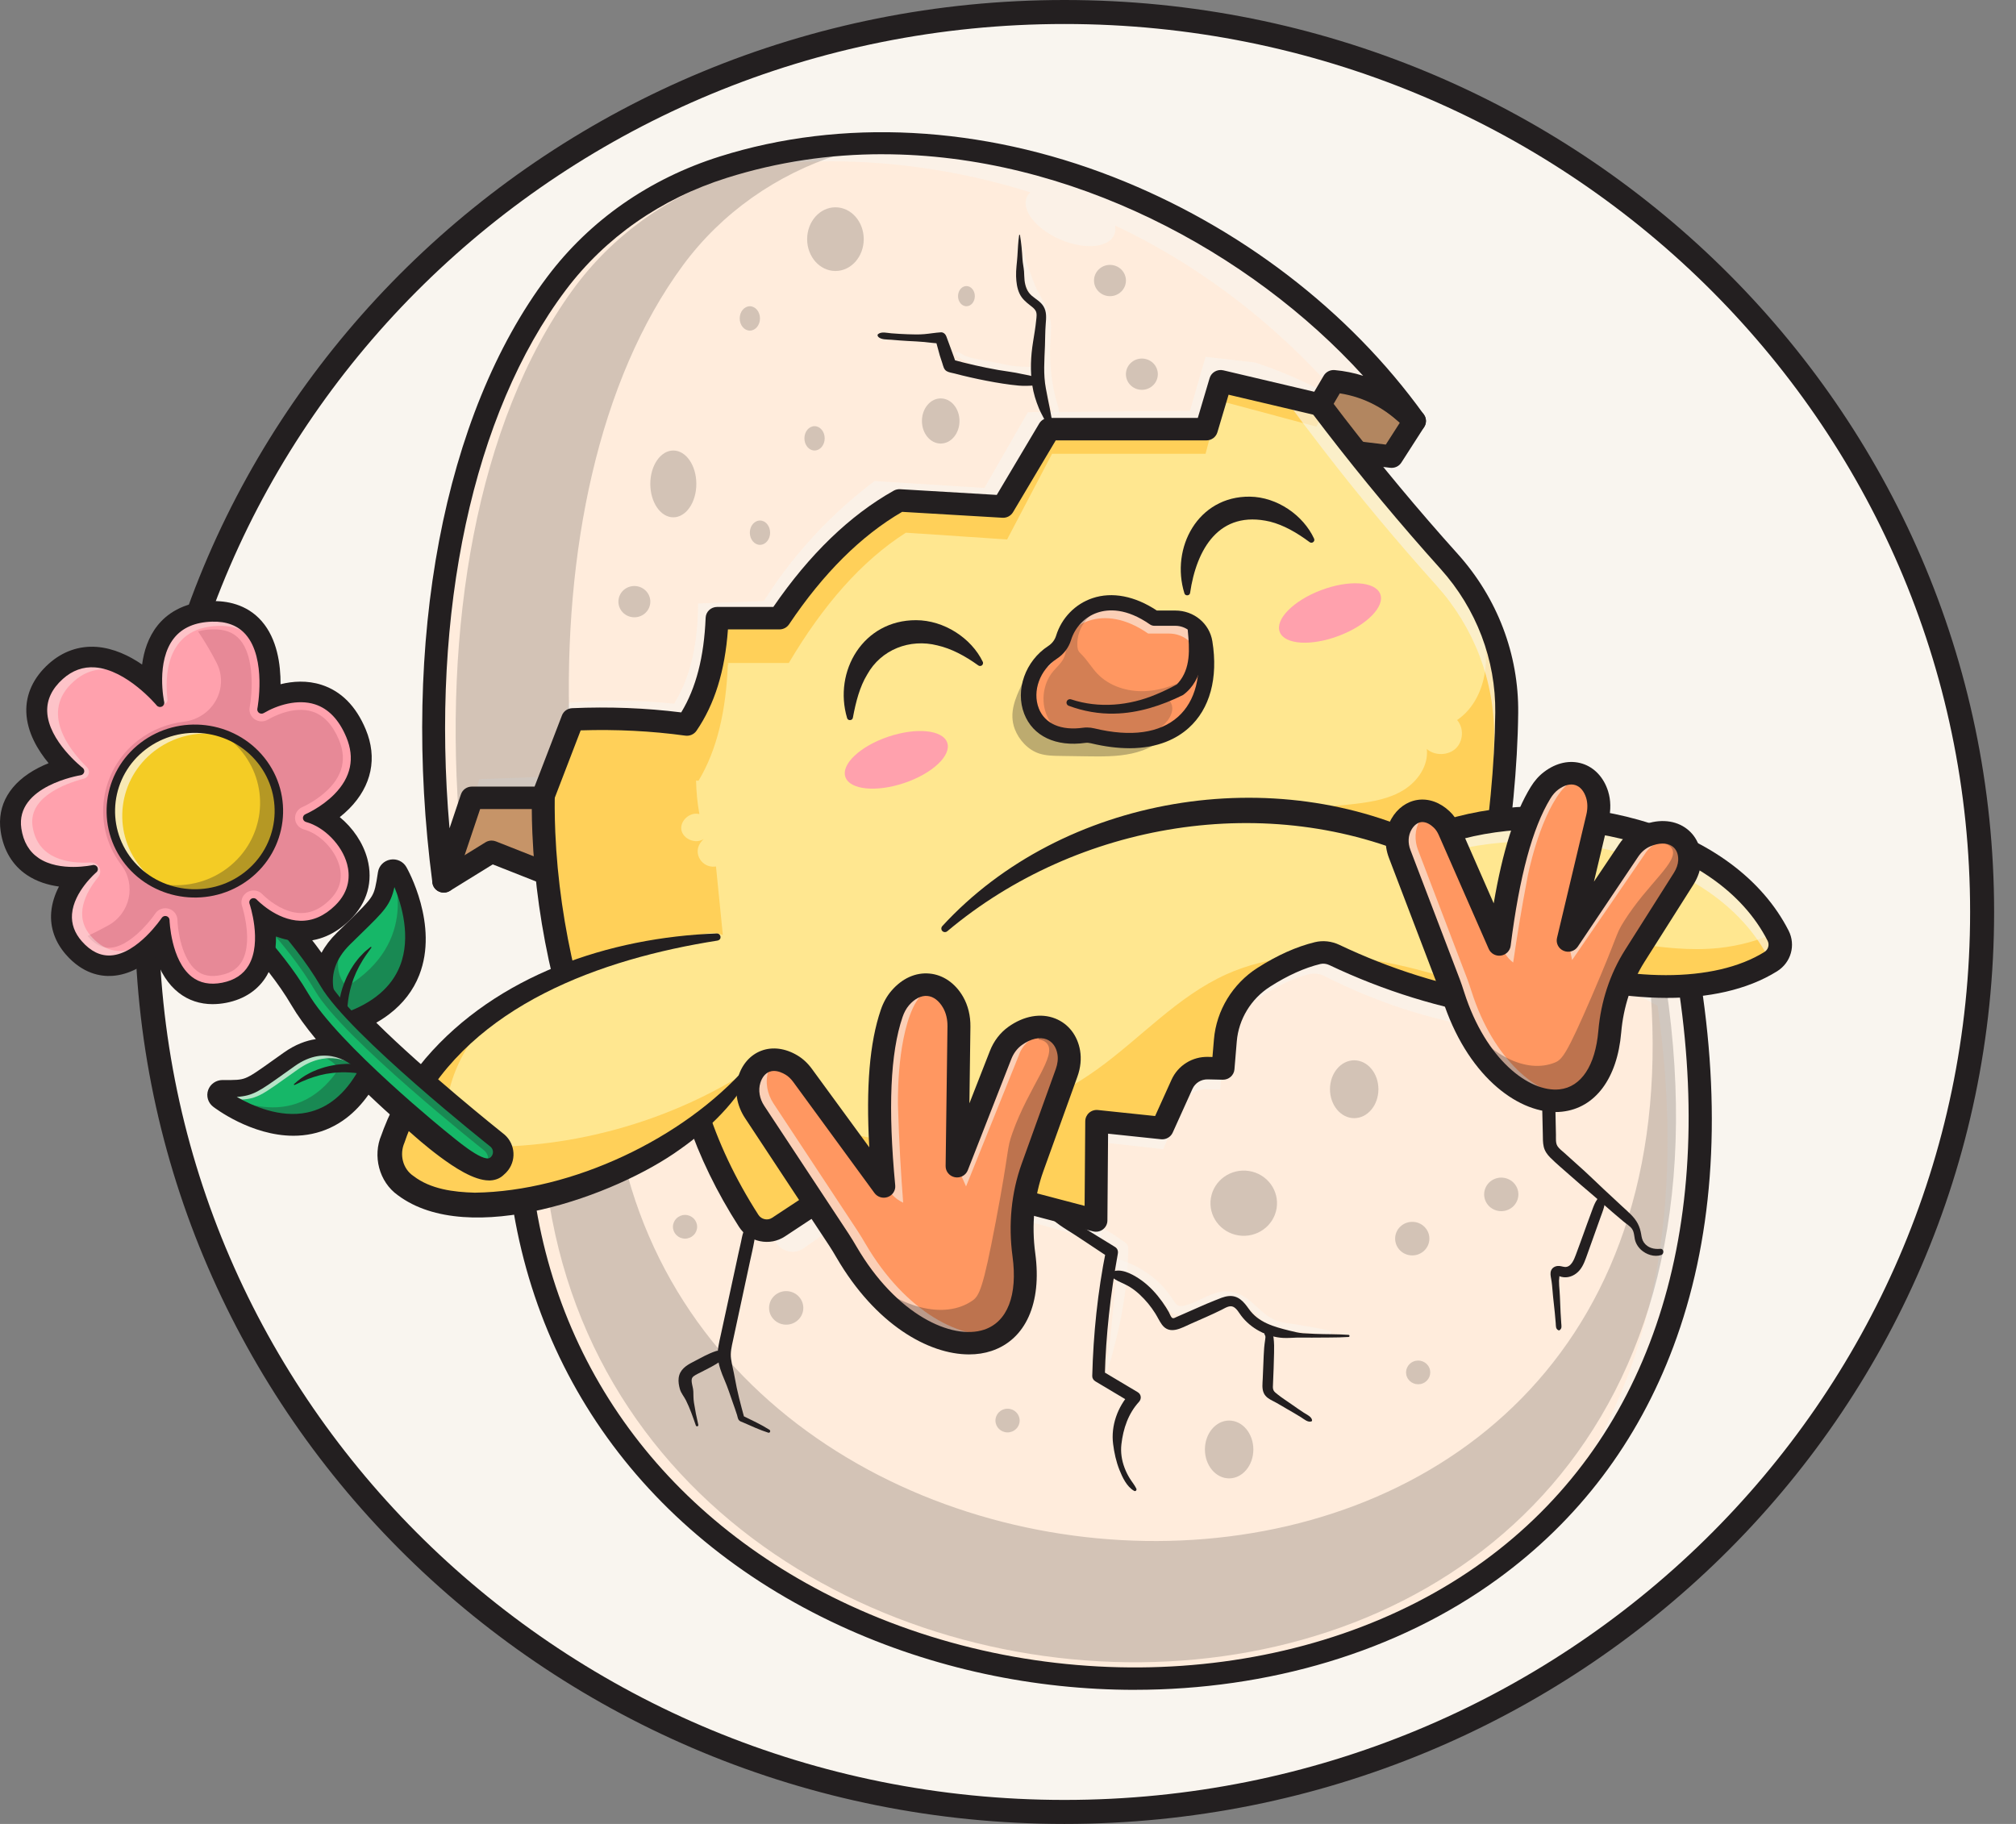 <svg width="84" height="76" viewBox="0 0 84 76" fill="none" xmlns="http://www.w3.org/2000/svg">
<rect x="0" y="0" width="84" height="76" fill="#808080" stroke="none"/>
<path d="M82.588 38C82.588 58.702 65.478 75.5 44.351 75.5C23.224 75.5 6.114 58.702 6.114 38C6.114 17.298 23.224 0.5 44.351 0.5C65.478 0.5 82.588 17.298 82.588 38Z" fill="#F9F5EF" stroke="#231F20"/>
<path d="M58.938 17.541L57.985 19.027L53.525 18.481L53.897 14.188C55.913 15.246 57.714 16.342 58.938 17.541H58.938Z" fill="#EFB27B"/>
<g opacity="0.3">
<path d="M58.938 17.541L57.985 19.027L53.525 18.481L53.897 14.188C55.913 15.246 57.714 16.342 58.938 17.541H58.938Z" fill="#231F20"/>
</g>
<path d="M18.491 36.724L20.483 35.493L23.602 36.724L23.394 31.194L18.959 32.438L18.491 36.724Z" fill="#EFB27B"/>
<g opacity="0.2">
<path d="M18.491 36.724L20.483 35.493L23.602 36.724L23.394 31.194L18.959 32.438L18.491 36.724Z" fill="#231F20"/>
</g>
<path d="M23.601 37.193C23.541 37.193 23.48 37.182 23.423 37.159L20.531 36.018L18.746 37.121C18.59 37.217 18.393 37.217 18.238 37.122C18.083 37.027 17.996 36.854 18.016 36.675L18.484 32.388C18.505 32.199 18.641 32.04 18.828 31.988L23.262 30.744C23.403 30.704 23.555 30.731 23.675 30.815C23.793 30.9 23.866 31.033 23.872 31.177L24.079 36.707C24.085 36.866 24.009 37.016 23.877 37.108C23.795 37.164 23.699 37.193 23.602 37.193H23.601ZM20.483 35.025C20.544 35.025 20.604 35.037 20.662 35.059L23.097 36.02L22.939 31.809L19.4 32.802L19.072 35.812L20.229 35.097C20.306 35.05 20.395 35.025 20.484 35.025H20.483Z" fill="#231F20"/>
<path d="M57.985 19.495C57.965 19.495 57.945 19.494 57.925 19.492L53.465 18.946C53.211 18.915 53.026 18.692 53.048 18.442L53.421 14.149C53.435 13.992 53.528 13.852 53.669 13.777C53.81 13.702 53.981 13.701 54.123 13.776C56.575 15.062 58.164 16.121 59.276 17.21C59.434 17.364 59.461 17.605 59.343 17.791L58.389 19.276C58.301 19.414 58.148 19.495 57.985 19.495H57.985ZM54.039 18.072L57.742 18.525L58.326 17.615C57.405 16.783 56.109 15.921 54.311 14.943L54.039 18.073V18.072Z" fill="#231F20"/>
<path d="M53.897 14.188C55.913 15.246 57.713 16.342 58.938 17.541L53.897 14.188Z" fill="#EFB27B"/>
<path d="M62.78 29.702C62.733 33.981 61.877 38.822 60.812 43.855C52.197 51.121 42.553 54.996 31.16 53.087C27.941 51.695 24.964 46.64 23.531 40.759C23.508 40.661 23.485 40.562 23.461 40.464C23.438 40.364 23.416 40.266 23.394 40.167C23.349 39.968 23.307 39.77 23.265 39.57C23.246 39.469 23.225 39.37 23.205 39.269C23.146 38.968 23.092 38.667 23.043 38.363C22.908 37.554 22.805 36.737 22.738 35.919C22.703 35.512 22.677 35.104 22.66 34.697C22.584 32.871 22.682 31.057 22.994 29.328C23.125 28.593 23.294 27.875 23.506 27.179C23.523 27.121 23.54 27.064 23.558 27.006C24.637 26.287 25.744 25.588 26.878 24.907C26.881 24.906 26.885 24.904 26.889 24.901C34.297 20.447 42.866 16.776 52.514 13.838C52.593 13.814 52.672 13.79 52.751 13.765C53.676 15.093 54.634 16.399 55.626 17.684C57.132 19.639 58.717 21.542 60.382 23.394C61.946 25.134 62.806 27.382 62.781 29.701L62.78 29.702Z" fill="#FFE790"/>
<path d="M55.001 17.487L54.849 17.777L50.813 16.698L50.232 18.907H43.836L41.963 22.478L37.745 22.197C35.896 23.375 34.285 25.228 32.866 27.627H30.329C30.328 27.646 30.327 27.664 30.327 27.682L30.374 27.638C30.357 27.665 30.341 27.692 30.326 27.718C30.249 29.593 29.888 31.235 29.103 32.535C29.069 32.53 29.037 32.526 29.003 32.521C29.012 32.991 29.056 33.461 29.142 33.923C28.757 33.815 28.325 34.193 28.391 34.58C28.458 34.966 28.992 35.184 29.32 34.959C29.265 35.011 29.217 35.069 29.176 35.13C28.876 35.576 29.249 36.164 29.79 36.11C29.805 36.108 29.819 36.107 29.833 36.106C29.928 37.06 30.023 38.012 30.119 38.966C29.654 38.752 29.113 38.957 28.64 39.15C26.987 39.825 25.277 40.365 23.531 40.758C23.508 40.66 23.485 40.561 23.461 40.463C23.438 40.364 23.416 40.266 23.394 40.166C23.349 39.968 23.307 39.769 23.265 39.569C23.246 39.468 23.225 39.369 23.205 39.269C23.147 38.968 23.094 38.665 23.043 38.362C22.911 37.553 22.808 36.737 22.739 35.919H22.738C22.703 35.511 22.677 35.104 22.66 34.697C22.584 32.871 22.682 31.057 22.994 29.327C23.125 28.593 23.294 27.875 23.506 27.178C24.602 26.4 25.726 25.644 26.878 24.907C26.881 24.905 26.885 24.903 26.889 24.9C34.214 20.218 42.652 16.349 52.127 13.24C52.255 13.44 52.384 13.639 52.514 13.838C53.318 15.071 54.147 16.288 55.001 17.486L55.001 17.487Z" fill="#FFD059"/>
<path d="M61.591 25.305C61.8 26.129 61.979 26.977 61.895 27.823C61.811 28.669 61.428 29.521 60.713 30.002C61.001 30.332 60.976 30.881 60.659 31.185C60.341 31.488 59.781 31.5 59.45 31.209C59.529 31.889 59.081 32.547 58.492 32.914C57.903 33.281 57.194 33.408 56.501 33.491C55.637 33.595 54.767 33.643 53.896 33.633C55.278 33.995 56.659 34.356 58.04 34.718C58.208 34.762 58.381 34.807 58.555 34.794C58.771 34.779 58.97 34.678 59.166 34.589C59.976 34.222 60.867 34.031 61.759 34.031C61.977 34.031 62.219 34.033 62.378 33.887C62.473 33.8 62.519 33.676 62.56 33.555C63.504 30.777 63.257 27.629 61.889 25.025" fill="#FFD059"/>
<g opacity="0.6">
<path d="M60.382 23.394C58.717 21.541 57.132 19.638 55.626 17.684C54.634 16.399 53.676 15.093 52.751 13.765C41.523 17.166 31.75 21.552 23.557 27.006C23.473 27.274 23.398 27.546 23.326 27.82C31.458 22.456 41.131 18.133 52.226 14.772C53.151 16.101 54.108 17.407 55.101 18.691C56.606 20.646 58.191 22.549 59.857 24.401C61.421 26.142 62.281 28.389 62.255 30.709C62.211 34.792 61.428 39.388 60.431 44.172C60.559 44.067 60.686 43.961 60.812 43.854C61.878 38.822 62.734 33.981 62.781 29.701C62.807 27.382 61.946 25.134 60.382 23.394Z" fill="#F9F5EF"/>
</g>
<path d="M36.87 54.041C34.965 54.041 33.037 53.877 31.079 53.549C31.04 53.542 31.003 53.531 30.967 53.516C28.784 52.572 26.663 50.062 24.993 46.448C23.35 42.889 22.351 38.723 22.182 34.717C22.062 31.839 22.37 29.199 23.1 26.869C23.132 26.767 23.199 26.679 23.289 26.619C31.372 21.238 41.236 16.763 52.61 13.318C52.811 13.258 53.028 13.332 53.146 13.502C54.07 14.828 55.033 16.141 56.007 17.402C57.502 19.341 59.094 21.253 60.741 23.085C62.392 24.921 63.285 27.273 63.258 29.707C63.209 34.258 62.231 39.461 61.28 43.95C61.259 44.051 61.204 44.143 61.124 44.21C53.316 50.795 45.333 54.041 36.871 54.041H36.87ZM31.3 52.635C41.584 54.34 51.097 51.386 60.377 43.603C61.308 39.194 62.254 34.115 62.303 29.697C62.327 27.495 61.518 25.367 60.023 23.704C58.361 21.855 56.753 19.925 55.245 17.967C54.331 16.785 53.428 15.557 52.556 14.316C41.48 17.699 31.864 22.067 23.966 27.301C23.302 29.491 23.023 31.972 23.137 34.678C23.471 42.61 27.203 50.808 31.299 52.636L31.3 52.635Z" fill="#231F20"/>
<path d="M39.259 38.593C44.27 33.132 53.126 31.679 59.764 35.03C60 35.147 60.094 35.429 59.975 35.66C59.859 35.885 59.583 35.978 59.351 35.875C52.833 32.91 44.883 34.253 39.468 38.805C39.404 38.857 39.309 38.849 39.256 38.786C39.208 38.729 39.211 38.647 39.259 38.593Z" fill="#231F20"/>
<path d="M35.295 29.918C34.718 27.974 35.963 25.835 38.172 25.842C39.335 25.844 40.472 26.588 40.948 27.574C40.978 27.635 40.953 27.708 40.891 27.738C40.847 27.759 40.797 27.753 40.76 27.725C40.204 27.326 39.639 27.025 39.055 26.892C37.911 26.603 36.714 27.061 36.133 28.106C35.822 28.617 35.661 29.24 35.537 29.905C35.52 30.032 35.325 30.043 35.295 29.918V29.918Z" fill="#231F20"/>
<path d="M49.35 24.722C48.766 22.837 49.908 20.669 52.078 20.695C53.22 20.71 54.306 21.476 54.753 22.444C54.782 22.504 54.756 22.575 54.694 22.603C54.651 22.623 54.602 22.616 54.566 22.589C54.03 22.19 53.486 21.88 52.921 21.736C50.796 21.236 49.853 22.881 49.587 24.707C49.571 24.831 49.382 24.843 49.35 24.722H49.35Z" fill="#231F20"/>
<path d="M37.686 32.624C38.857 32.227 39.654 31.474 39.467 30.943C39.279 30.411 38.178 30.302 37.007 30.699C35.836 31.095 35.038 31.848 35.226 32.38C35.413 32.911 36.515 33.02 37.686 32.624Z" fill="#FFA1AD"/>
<path d="M55.791 26.492C56.947 26.053 57.715 25.272 57.508 24.748C57.3 24.224 56.196 24.154 55.04 24.593C53.885 25.032 53.117 25.813 53.324 26.337C53.531 26.862 54.636 26.931 55.791 26.492Z" fill="#FFA1AD"/>
<path d="M43.857 27.184C42.238 28.236 42.536 31.01 45.183 30.639C45.298 30.623 45.416 30.634 45.529 30.661C48.962 31.489 50.652 29.603 50.195 26.77C50.1 26.185 49.577 25.758 48.972 25.758H48.1C46.223 24.451 44.692 25.353 44.316 26.581C44.24 26.827 44.076 27.041 43.857 27.183L43.857 27.184Z" fill="#FF9761"/>
<g opacity="0.6">
<path d="M43.597 27.824C43.815 27.682 43.98 27.468 44.056 27.222C44.433 25.994 45.963 25.092 47.84 26.399H48.712C49.317 26.399 49.84 26.826 49.935 27.411C50.053 28.146 50.026 28.816 49.863 29.392C50.242 28.698 50.36 27.797 50.194 26.77C50.1 26.185 49.576 25.758 48.972 25.758H48.1C46.222 24.451 44.692 25.353 44.316 26.581C44.24 26.827 44.075 27.041 43.856 27.183C43.348 27.514 43.029 28.013 42.912 28.532C43.077 28.26 43.305 28.014 43.596 27.824H43.597Z" fill="#F9F5EF"/>
</g>
<path d="M47.055 31.177C46.588 31.177 46.056 31.116 45.45 30.97C45.367 30.95 45.292 30.945 45.228 30.954C43.992 31.128 43.038 30.675 42.676 29.744C42.291 28.754 42.721 27.54 43.677 26.918C43.834 26.816 43.951 26.663 44.004 26.49C44.23 25.753 44.797 25.168 45.519 24.925C46.338 24.649 47.288 24.833 48.201 25.44H48.972C49.746 25.44 50.396 25.979 50.515 26.72C50.762 28.255 50.413 29.537 49.531 30.331C49.061 30.755 48.283 31.178 47.056 31.178L47.055 31.177ZM45.291 30.313C45.392 30.313 45.498 30.326 45.605 30.352C47.123 30.718 48.328 30.549 49.091 29.862C49.808 29.216 50.086 28.136 49.873 26.819C49.805 26.395 49.417 26.076 48.971 26.076H48.099C48.032 26.076 47.966 26.055 47.912 26.017C46.931 25.335 46.184 25.374 45.729 25.527C45.204 25.703 44.792 26.132 44.626 26.672C44.529 26.988 44.32 27.264 44.036 27.448C43.327 27.909 43.004 28.799 43.283 29.517C43.533 30.16 44.208 30.453 45.136 30.323C45.186 30.316 45.238 30.313 45.291 30.313Z" fill="#231F20"/>
<path d="M50.138 26.205C50.2 27.152 50.149 28.337 49.291 28.961C48.405 29.398 47.435 29.716 46.435 29.735C45.787 29.752 45.137 29.635 44.533 29.41C44.458 29.383 44.419 29.301 44.447 29.227C44.475 29.154 44.557 29.117 44.631 29.142C45.786 29.525 47.056 29.407 48.166 28.937C48.464 28.815 48.782 28.661 49.052 28.509C49.042 28.513 49.033 28.52 49.026 28.528L49.093 28.455C49.619 27.852 49.566 27.05 49.49 26.257C49.453 25.829 50.1 25.773 50.137 26.205H50.138Z" fill="#231F20"/>
<g opacity="0.2">
<path d="M46.315 25.221C45.499 25.325 44.837 26.113 44.891 26.918C44.895 26.988 44.905 27.06 44.939 27.122C44.971 27.181 45.022 27.227 45.069 27.275C45.313 27.519 45.486 27.824 45.725 28.074C46.219 28.59 46.97 28.826 47.691 28.799C48.413 28.772 49.108 28.504 49.727 28.139C49.542 28.437 49.278 28.688 48.968 28.858C48.86 28.917 48.731 28.99 48.727 29.111C48.725 29.186 48.774 29.252 48.805 29.32C48.91 29.551 48.803 29.824 48.648 30.026C48.19 30.618 47.365 30.824 46.608 30.793C46.423 30.785 46.236 30.765 46.065 30.695C45.915 30.635 45.777 30.536 45.615 30.521C45.421 30.504 45.241 30.613 45.052 30.663C44.527 30.801 43.971 30.452 43.705 29.988C43.346 29.361 43.421 28.523 43.885 27.968C44.029 27.797 44.206 27.648 44.308 27.451C44.422 27.228 44.427 26.968 44.479 26.724C44.608 26.117 45.056 25.585 45.639 25.345" fill="#231F20"/>
</g>
<path d="M31.458 44.649C32.8 45.964 34.425 47.103 36.296 47.417C37.743 47.66 39.233 47.391 40.638 46.975C42.446 46.439 44.186 45.652 45.711 44.56C47.528 43.258 49.052 41.521 51.097 40.599C52.867 39.802 54.895 39.69 56.825 39.952C58.755 40.213 60.614 40.83 62.459 41.443C64.022 41.962 65.585 42.482 67.147 43.001C66.344 43.938 65.541 44.876 64.738 45.813C63.924 46.763 63.109 47.714 62.227 48.604C58.201 52.668 52.778 55.379 47.057 56.185C45.264 56.438 43.45 56.508 41.64 56.579C40.156 56.637 38.646 56.692 37.211 56.321C36.226 56.067 35.304 55.618 34.431 55.103C31.756 53.524 29.379 51.083 28.903 48.059C28.872 47.862 28.851 47.653 28.93 47.47C28.989 47.333 29.097 47.225 29.203 47.12C29.96 46.369 30.716 45.619 31.472 44.869" fill="#FFD059"/>
<g opacity="0.3">
<path d="M43.727 27.048C43.334 27.373 42.889 27.849 42.579 28.513C42.319 29.07 42.023 29.704 42.285 30.385C42.456 30.831 42.84 31.255 43.314 31.403C43.594 31.49 43.892 31.495 44.185 31.499C44.544 31.504 44.903 31.51 45.262 31.515C45.897 31.524 46.539 31.533 47.158 31.398C47.778 31.262 48.383 30.968 48.768 30.473C47.994 31.042 46.922 31.06 45.988 30.817C45.63 30.723 45.269 30.594 44.9 30.625C44.715 30.64 44.535 30.695 44.35 30.695C43.968 30.696 43.617 30.462 43.387 30.162C43.057 29.732 42.928 29.321 42.903 29.149C42.834 28.657 42.982 28.273 43.054 28.113" fill="#231F20"/>
</g>
<path d="M58.937 17.541C57.947 16.542 56.821 16.003 55.57 15.886L54.996 16.862L50.861 15.886L50.267 17.881H43.716L41.797 21.106L37.476 20.852C35.582 21.916 33.932 23.59 32.478 25.757H29.88C29.81 27.483 29.441 28.996 28.624 30.189C27.053 29.973 25.466 29.905 23.861 29.976L23.729 30.321L22.605 33.245H19.66L19.171 34.7L18.491 36.724C17.287 27.545 18.633 17.867 23.188 11.811C24.916 9.512 27.36 7.842 30.133 6.967C40.75 3.616 52.846 9.063 58.937 17.541V17.541Z" fill="#FFECDC"/>
<g opacity="0.6">
<path d="M18.849 22.196C17.933 26.761 17.846 31.814 18.49 36.725L18.958 35.333C18.261 30.907 18.19 26.352 18.849 22.196Z" fill="#F9F5EF"/>
</g>
<g opacity="0.6">
<path d="M52.298 15.105C51.609 15.026 50.921 14.947 50.232 14.869C50.015 15.618 49.799 16.368 49.582 17.118C48.89 17.125 48.197 17.132 47.505 17.138C45.945 17.152 44.385 17.165 42.825 17.179C42.223 18.23 41.621 19.281 41.019 20.333C39.493 20.238 37.966 20.142 36.44 20.046C35.665 20.629 34.773 21.392 33.874 22.37C32.999 23.322 32.332 24.246 31.828 25.044C30.915 25.079 30 25.114 29.087 25.148C29.082 26.761 28.796 28.183 28.088 29.322C26.641 29.172 25.183 29.16 23.715 29.279L23.605 29.605L22.675 32.368L19.975 32.464L19.749 33.246H22.604L23.728 30.322L23.86 29.977C25.465 29.906 27.052 29.974 28.623 30.19C29.44 28.997 29.809 27.485 29.879 25.758H32.477C33.931 23.591 35.581 21.917 37.475 20.853L41.796 21.107L43.715 17.883H50.266L50.86 15.887L54.995 16.863L55.276 16.386C54.716 16.085 54.088 15.785 53.393 15.506C53.016 15.355 52.65 15.222 52.298 15.106V15.105Z" fill="#F9F5EF"/>
</g>
<g opacity="0.6">
<path d="M30.133 6.967C29.171 7.271 28.249 7.672 27.383 8.16C27.379 8.162 28.548 7.667 28.67 7.616C30.786 6.723 36.529 5.997 42.932 8.013C42.872 8.069 42.822 8.134 42.788 8.208C42.545 8.744 43.16 9.535 44.164 9.973C45.167 10.41 46.178 10.33 46.422 9.793C46.478 9.67 46.487 9.535 46.459 9.393C50.451 11.281 53.391 13.842 55.437 16.111C55.583 16.013 55.843 15.869 56.187 15.844C56.501 15.821 56.775 15.906 57.096 16.067C57.938 16.487 58.611 17.178 58.937 17.541C52.845 9.063 40.749 3.616 30.133 6.967Z" fill="#F9F5EF"/>
</g>
<g opacity="0.5">
<path d="M44.109 17.211C44.152 17.079 44.086 16.945 44.05 16.817C44.006 16.668 43.968 16.517 43.935 16.365C43.866 16.057 43.817 15.744 43.789 15.429C43.763 15.14 43.75 14.848 43.753 14.557C43.757 14.246 43.8 13.935 43.797 13.624C43.791 13.053 43.494 12.605 43.234 12.116C43.09 11.847 43.006 11.563 42.898 11.28C42.845 11.142 42.785 11.002 42.745 10.86C42.699 10.7 42.698 10.535 42.702 10.37C42.703 10.351 42.674 10.352 42.672 10.37C42.63 10.831 42.564 11.29 42.713 11.737C42.853 12.161 43.12 12.521 43.309 12.923C43.409 13.136 43.468 13.358 43.473 13.595C43.477 13.848 43.443 14.101 43.432 14.354C43.412 14.834 43.442 15.312 43.516 15.787C43.558 16.055 43.614 16.322 43.684 16.584C43.74 16.794 43.781 17.134 43.972 17.265C44.024 17.301 44.092 17.263 44.109 17.211Z" fill="#F9F5EF"/>
</g>
<g opacity="0.5">
<path d="M43.287 15.327C42.981 15.27 42.672 15.291 42.363 15.263C42.047 15.233 41.739 15.159 41.428 15.096C41.15 15.04 40.872 14.991 40.594 14.936C40.448 14.907 40.307 14.867 40.173 14.801C40.068 14.75 39.979 14.671 39.86 14.66C39.825 14.657 39.789 14.701 39.803 14.734C39.849 14.844 39.95 14.896 40.052 14.954C40.18 15.026 40.311 15.093 40.444 15.156C40.728 15.292 41.02 15.378 41.326 15.459C41.654 15.546 41.994 15.608 42.333 15.642C42.668 15.676 43.016 15.685 43.31 15.504C43.377 15.463 43.375 15.343 43.287 15.327V15.327Z" fill="#F9F5EF"/>
</g>
<g opacity="0.2">
<path d="M35.207 6.359C35.117 6.386 35.029 6.412 34.94 6.442C32.355 7.273 30.077 8.86 28.465 11.043C24.929 15.835 23.47 23.016 23.73 30.322L22.606 33.245H19.661L19.172 34.7C18.439 26.245 19.836 17.622 23.866 12.073C25.517 9.802 27.849 8.151 30.497 7.287C32.042 6.782 33.621 6.48 35.207 6.359Z" fill="#231F20"/>
</g>
<path d="M18.491 37.193C18.476 37.193 18.461 37.192 18.445 37.191C18.223 37.17 18.045 37.002 18.017 36.784C16.697 26.713 18.486 17.274 22.803 11.534C24.573 9.179 27.057 7.446 29.987 6.522C35.066 4.919 40.898 5.225 46.409 7.384C51.627 9.428 56.215 12.939 59.327 17.272C59.471 17.472 59.433 17.747 59.241 17.903C59.049 18.059 58.767 18.044 58.593 17.868C57.772 17.037 56.863 16.552 55.825 16.39L55.41 17.096C55.304 17.275 55.09 17.365 54.884 17.317L51.191 16.447L50.725 18.012C50.666 18.212 50.479 18.35 50.267 18.35H43.989L42.209 21.343C42.118 21.495 41.948 21.586 41.767 21.574L37.59 21.328C35.884 22.317 34.298 23.894 32.877 26.015C32.788 26.147 32.638 26.226 32.477 26.226H30.331C30.207 27.962 29.776 29.347 29.02 30.45C28.918 30.599 28.737 30.678 28.556 30.653C27.142 30.459 25.676 30.385 24.195 30.433L23.051 33.41C22.981 33.592 22.803 33.713 22.604 33.713H20.005L18.944 36.871C18.879 37.065 18.695 37.193 18.49 37.193H18.491ZM36.762 6.426C34.607 6.426 32.43 6.734 30.28 7.413C27.542 8.277 25.223 9.894 23.572 12.089C19.704 17.233 17.941 25.501 18.73 34.515L19.206 33.098C19.271 32.906 19.454 32.776 19.66 32.776H22.274L23.414 29.812C23.481 29.636 23.648 29.517 23.839 29.509C25.379 29.441 26.906 29.5 28.384 29.685C29.002 28.67 29.336 27.375 29.402 25.739C29.413 25.488 29.623 25.29 29.88 25.29H32.222C33.725 23.1 35.411 21.471 37.237 20.446C37.318 20.4 37.41 20.379 37.504 20.384L41.532 20.622L43.302 17.645C43.388 17.501 43.545 17.413 43.715 17.413H49.909L50.401 15.755C50.472 15.515 50.724 15.373 50.972 15.431L54.76 16.324L55.155 15.653C55.249 15.494 55.428 15.403 55.615 15.421C56.023 15.459 56.417 15.538 56.798 15.659C52.102 10.492 44.585 6.427 36.762 6.427L36.762 6.426Z" fill="#231F20"/>
<path d="M43.811 17.775C43.855 17.677 43.847 17.575 43.825 17.47C43.795 17.328 43.777 17.185 43.747 17.043C43.687 16.759 43.633 16.476 43.579 16.192C43.465 15.593 43.518 15.008 43.54 14.404C43.551 14.106 43.547 13.808 43.571 13.511C43.591 13.254 43.62 12.995 43.478 12.763C43.36 12.57 43.16 12.466 42.992 12.324C42.798 12.16 42.72 11.933 42.69 11.689C42.675 11.562 42.678 11.434 42.668 11.307C42.654 11.135 42.613 10.967 42.603 10.794C42.583 10.46 42.557 10.124 42.498 9.794C42.495 9.779 42.467 9.778 42.465 9.794C42.42 10.087 42.411 10.379 42.392 10.673C42.374 10.956 42.327 11.238 42.337 11.521C42.346 11.762 42.376 12.008 42.479 12.23C42.578 12.444 42.743 12.584 42.927 12.727C43.009 12.79 43.101 12.858 43.152 12.95C43.214 13.062 43.188 13.216 43.175 13.338C43.145 13.643 43.092 13.945 43.044 14.248C42.947 14.846 42.92 15.45 43.011 16.05C43.061 16.386 43.16 16.703 43.289 17.017C43.354 17.175 43.435 17.315 43.512 17.466C43.576 17.59 43.617 17.722 43.751 17.791C43.77 17.8 43.8 17.797 43.81 17.775L43.811 17.775Z" fill="#231F20"/>
<path d="M43.345 15.894C43.196 15.663 42.827 15.641 42.577 15.583C42.255 15.508 41.921 15.474 41.596 15.417C40.942 15.301 40.294 15.154 39.654 14.977L39.845 15.164C39.718 14.777 39.568 14.4 39.431 14.017C39.398 13.925 39.31 13.84 39.203 13.847C38.972 13.862 38.744 13.903 38.514 13.923C38.285 13.943 38.053 13.936 37.825 13.928C37.595 13.921 37.366 13.906 37.137 13.888C36.962 13.875 36.733 13.805 36.586 13.922C36.553 13.948 36.564 13.995 36.586 14.024C36.698 14.164 36.972 14.142 37.137 14.157C37.366 14.179 37.595 14.194 37.825 14.208C38.054 14.222 38.285 14.228 38.514 14.251C38.742 14.273 38.974 14.31 39.203 14.311C39.127 14.254 39.05 14.198 38.975 14.141C39.041 14.364 39.092 14.591 39.159 14.815C39.191 14.921 39.228 15.027 39.263 15.133C39.302 15.252 39.325 15.397 39.445 15.466C39.538 15.52 39.669 15.537 39.772 15.563C39.879 15.591 39.987 15.618 40.094 15.645C40.319 15.7 40.544 15.751 40.771 15.799C41.218 15.892 41.668 15.974 42.121 16.032C42.339 16.06 42.559 16.084 42.78 16.077C42.977 16.07 43.199 16.08 43.341 15.929C43.35 15.92 43.352 15.906 43.346 15.895L43.345 15.894Z" fill="#231F20"/>
<g opacity="0.2">
<path d="M28.055 21.556C28.585 21.556 29.014 20.933 29.014 20.164C29.014 19.395 28.585 18.772 28.055 18.772C27.525 18.772 27.096 19.395 27.096 20.164C27.096 20.933 27.525 21.556 28.055 21.556Z" fill="#231F20"/>
</g>
<g opacity="0.2">
<path d="M39.197 18.482C39.629 18.482 39.979 18.061 39.979 17.541C39.979 17.022 39.629 16.601 39.197 16.601C38.764 16.601 38.414 17.022 38.414 17.541C38.414 18.061 38.764 18.482 39.197 18.482Z" fill="#231F20"/>
</g>
<g opacity="0.2">
<path d="M40.268 12.761C40.462 12.761 40.618 12.573 40.618 12.34C40.618 12.108 40.462 11.92 40.268 11.92C40.075 11.92 39.918 12.108 39.918 12.34C39.918 12.573 40.075 12.761 40.268 12.761Z" fill="#231F20"/>
</g>
<g opacity="0.2">
<path d="M34.81 11.292C35.462 11.292 35.989 10.698 35.989 9.965C35.989 9.232 35.462 8.638 34.81 8.638C34.159 8.638 33.631 9.232 33.631 9.965C33.631 10.698 34.159 11.292 34.81 11.292Z" fill="#231F20"/>
</g>
<g opacity="0.2">
<path d="M31.666 22.703C31.899 22.703 32.088 22.476 32.088 22.196C32.088 21.916 31.899 21.689 31.666 21.689C31.432 21.689 31.243 21.916 31.243 22.196C31.243 22.476 31.432 22.703 31.666 22.703Z" fill="#231F20"/>
</g>
<g opacity="0.2">
<path d="M33.939 18.772C34.173 18.772 34.362 18.545 34.362 18.265C34.362 17.985 34.173 17.758 33.939 17.758C33.706 17.758 33.517 17.985 33.517 18.265C33.517 18.545 33.706 18.772 33.939 18.772Z" fill="#231F20"/>
</g>
<g opacity="0.2">
<path d="M31.244 13.776C31.477 13.776 31.666 13.549 31.666 13.269C31.666 12.989 31.477 12.761 31.244 12.761C31.01 12.761 30.821 12.989 30.821 13.269C30.821 13.549 31.01 13.776 31.244 13.776Z" fill="#231F20"/>
</g>
<g opacity="0.2">
<path d="M27.088 25.174C27.147 24.819 26.901 24.485 26.538 24.427C26.176 24.369 25.834 24.61 25.776 24.966C25.717 25.321 25.963 25.656 26.325 25.713C26.688 25.771 27.029 25.53 27.088 25.174Z" fill="#231F20"/>
</g>
<g opacity="0.2">
<path d="M46.719 12.15C46.979 11.896 46.979 11.483 46.719 11.228C46.459 10.974 46.038 10.974 45.779 11.228C45.519 11.483 45.519 11.896 45.779 12.15C46.038 12.405 46.459 12.405 46.719 12.15Z" fill="#231F20"/>
</g>
<g opacity="0.2">
<path d="M48.048 16.053C48.308 15.798 48.308 15.386 48.048 15.131C47.788 14.877 47.367 14.877 47.108 15.131C46.848 15.386 46.848 15.798 47.108 16.053C47.367 16.307 47.788 16.307 48.048 16.053Z" fill="#231F20"/>
</g>
<path d="M21.567 47.63C23.125 77.678 76.216 79.206 70.404 41.026L66.451 39.043L62.553 41.943C60.22 41.58 57.903 40.886 55.603 39.792C55.385 39.689 55.137 39.656 54.902 39.713C54.156 39.894 53.408 40.241 52.659 40.72C51.739 41.306 51.148 42.276 51.058 43.348L50.959 44.522L50.334 44.507C49.867 44.497 49.439 44.763 49.25 45.181L48.426 47.004L45.697 46.718L45.665 50.856L40.252 49.434H35.012L32.44 51.131C32.025 51.405 31.463 51.285 31.197 50.871C30.194 49.31 29.46 47.738 28.971 46.158L21.567 47.63Z" fill="#FFECDC"/>
<g opacity="0.5">
<path d="M44.622 50.813C44.694 50.98 44.9 51.065 45.057 51.143C45.243 51.236 45.428 51.327 45.608 51.431C45.968 51.638 46.312 51.87 46.639 52.125C46.617 52.075 46.596 52.024 46.575 51.974C46.515 52.839 46.469 53.708 46.377 54.57C46.331 54.989 46.303 55.41 46.249 55.828C46.219 56.06 46.195 56.291 46.162 56.523C46.15 56.609 46.144 56.693 46.137 56.78C46.127 56.9 46.096 57.015 46.088 57.135C46.087 57.157 46.117 57.157 46.124 57.14C46.174 57.016 46.197 56.889 46.245 56.764C46.297 56.633 46.33 56.495 46.365 56.358C46.43 56.104 46.497 55.851 46.558 55.596C46.685 55.066 46.783 54.535 46.861 53.996C46.938 53.467 46.977 52.931 47.003 52.397C47.009 52.266 47.017 52.135 47.011 52.004C47.003 51.847 46.911 51.793 46.789 51.706C46.591 51.563 46.386 51.429 46.177 51.303C45.934 51.158 45.684 51.026 45.431 50.9C45.224 50.796 44.905 50.607 44.668 50.701C44.617 50.721 44.6 50.764 44.621 50.812L44.622 50.813Z" fill="#F9F5EF"/>
</g>
<g opacity="0.5">
<path d="M46.271 52.703C46.384 52.834 46.546 52.861 46.709 52.922C46.867 52.983 47.02 53.055 47.168 53.136C47.465 53.299 47.743 53.497 47.99 53.727C48.239 53.957 48.444 54.213 48.635 54.49C48.725 54.62 48.831 54.739 48.991 54.782C49.152 54.826 49.331 54.79 49.489 54.748C49.812 54.663 50.108 54.5 50.407 54.36C50.679 54.232 51.016 54.083 51.323 54.117C51.628 54.15 51.891 54.364 52.105 54.564C52.321 54.766 52.528 54.982 52.779 55.144C53.123 55.365 53.526 55.419 53.925 55.465C54.408 55.522 54.899 55.59 55.386 55.602C55.474 55.604 55.492 55.474 55.407 55.452C54.994 55.344 54.567 55.282 54.145 55.209C53.773 55.145 53.357 55.127 53.017 54.951C52.491 54.679 52.166 54.128 51.605 53.911C51.319 53.8 50.994 53.774 50.699 53.861C50.381 53.955 50.09 54.118 49.788 54.249C49.645 54.312 49.497 54.367 49.343 54.401C49.15 54.444 49.058 54.426 48.948 54.261C48.761 53.978 48.567 53.708 48.322 53.47C48.054 53.211 47.75 52.987 47.42 52.809C47.248 52.716 47.068 52.636 46.885 52.566C46.706 52.498 46.517 52.414 46.331 52.481C46.231 52.516 46.203 52.623 46.272 52.703H46.271Z" fill="#F9F5EF"/>
</g>
<g opacity="0.6">
<path d="M32.32 51.752C32.57 52.166 33.096 52.286 33.485 52.012L35.896 50.315H40.806L45.879 51.737L45.91 47.599L48.467 47.885L49.239 46.062C49.417 45.644 49.817 45.377 50.255 45.388L50.841 45.403L50.91 44.522L50.333 44.509C49.866 44.498 49.438 44.764 49.249 45.182L48.425 47.006L45.696 46.719L45.664 50.857L40.251 49.435H35.011L32.439 51.132C32.316 51.214 32.18 51.259 32.042 51.274C32.133 51.434 32.224 51.593 32.321 51.752L32.32 51.752Z" fill="#F9F5EF"/>
<path d="M70.403 41.028L66.45 39.044L62.552 41.944C60.219 41.582 57.902 40.887 55.602 39.793C55.384 39.69 55.136 39.657 54.901 39.714C54.155 39.895 53.407 40.243 52.658 40.721C51.739 41.308 51.147 42.277 51.057 43.349L51.033 43.623C51.243 42.798 51.738 42.074 52.434 41.601C53.136 41.122 53.837 40.775 54.536 40.594C54.756 40.536 54.989 40.57 55.193 40.673C57.348 41.767 59.52 42.461 61.706 42.824L65.359 39.924L69.064 41.907C70.537 52.231 67.972 59.65 63.419 64.388C68.87 59.711 72.075 52.014 70.403 41.028H70.403Z" fill="#F9F5EF"/>
</g>
<g opacity="0.2">
<path d="M69.408 41.02L68.724 40.671C71.551 71.34 29.573 70.585 25.684 46.845L22.605 47.469C24.099 76.812 74.978 78.304 69.408 41.02Z" fill="#231F20"/>
</g>
<path d="M47.278 70.413C43.121 70.413 38.882 69.533 35.001 67.741C26.621 63.871 21.55 56.55 21.088 47.655C21.076 47.424 21.239 47.218 21.471 47.172L28.876 45.699C29.117 45.652 29.357 45.791 29.428 46.023C29.909 47.58 30.64 49.127 31.601 50.622C31.661 50.715 31.755 50.779 31.864 50.802C31.972 50.825 32.082 50.804 32.173 50.743L34.745 49.046C34.824 48.994 34.917 48.966 35.012 48.966H40.252C40.294 48.966 40.335 48.971 40.376 48.982L45.192 50.247L45.219 46.715C45.221 46.583 45.279 46.457 45.379 46.369C45.48 46.281 45.614 46.238 45.748 46.253L48.13 46.503L48.813 44.992C49.081 44.398 49.682 44.019 50.344 44.039L50.519 44.043L50.581 43.31C50.682 42.104 51.361 40.989 52.398 40.328C53.218 39.804 54.022 39.444 54.787 39.259C55.123 39.177 55.486 39.217 55.811 39.372C57.925 40.377 60.15 41.076 62.427 41.449L66.162 38.67C66.308 38.562 66.505 38.545 66.668 38.627L70.621 40.61C70.758 40.679 70.854 40.808 70.876 40.958C71.744 46.657 71.356 51.758 69.721 56.12C68.236 60.083 65.775 63.338 62.405 65.793C58.213 68.847 52.819 70.412 47.278 70.412L47.278 70.413ZM22.067 48.01C22.64 56.366 27.484 63.234 35.408 66.893C44.152 70.931 54.772 70.187 61.834 65.042C68.598 60.113 71.481 51.701 69.966 41.334L66.5 39.595L62.841 42.317C62.737 42.394 62.606 42.427 62.477 42.407C60.038 42.027 57.654 41.289 55.393 40.215C55.269 40.156 55.135 40.139 55.016 40.168C54.355 40.328 53.65 40.646 52.919 41.113C52.128 41.617 51.611 42.467 51.533 43.387L51.435 44.561C51.414 44.808 51.198 44.996 50.947 44.99L50.322 44.976C50.045 44.97 49.798 45.125 49.686 45.371L48.862 47.195C48.778 47.381 48.581 47.493 48.374 47.471L46.17 47.239L46.142 50.86C46.141 51.005 46.071 51.141 45.953 51.229C45.836 51.317 45.683 51.346 45.54 51.309L40.188 49.903H35.157L32.706 51.52C32.398 51.723 32.029 51.794 31.666 51.718C31.301 51.643 30.991 51.43 30.792 51.121C29.869 49.685 29.148 48.2 28.644 46.701L22.067 48.009V48.01Z" fill="#231F20"/>
<path d="M64.406 43.812C64.314 43.949 64.302 44.127 64.284 44.288C64.26 44.492 64.24 44.7 64.237 44.906C64.231 45.297 64.248 45.691 64.257 46.082C64.265 46.474 64.274 46.865 64.284 47.257C64.288 47.431 64.281 47.612 64.322 47.783C64.363 47.959 64.466 48.106 64.593 48.233C64.853 48.494 65.143 48.731 65.418 48.977C65.713 49.242 66.015 49.495 66.316 49.752C66.609 50.002 66.896 50.258 67.187 50.51C67.336 50.639 67.489 50.765 67.639 50.893C67.755 50.992 67.918 51.084 68.004 51.211C68.108 51.363 68.085 51.575 68.149 51.743C68.196 51.869 68.275 51.984 68.375 52.076C68.594 52.274 68.921 52.388 69.213 52.296C69.35 52.253 69.336 52.022 69.177 52.037C68.915 52.062 68.657 51.998 68.498 51.776C68.423 51.672 68.402 51.551 68.382 51.428C68.356 51.272 68.315 51.132 68.243 50.99C68.098 50.706 67.833 50.493 67.601 50.277C67.335 50.029 67.07 49.782 66.803 49.535C66.537 49.288 66.281 49.031 66.011 48.787C65.733 48.537 65.455 48.287 65.177 48.036C65.083 47.952 64.968 47.868 64.898 47.762C64.81 47.628 64.834 47.439 64.831 47.288C64.823 46.927 64.815 46.566 64.808 46.205C64.799 45.793 64.79 45.38 64.774 44.968C64.766 44.771 64.737 44.575 64.711 44.38C64.686 44.193 64.671 43.968 64.556 43.811C64.518 43.759 64.445 43.755 64.406 43.811V43.812Z" fill="#231F20"/>
<path d="M66.692 49.83C66.471 49.99 66.382 50.32 66.288 50.565C66.177 50.853 66.077 51.145 65.971 51.434C65.866 51.721 65.764 52.01 65.656 52.295C65.587 52.48 65.462 52.808 65.206 52.792C65.104 52.785 65.013 52.741 64.905 52.751C64.782 52.763 64.679 52.824 64.63 52.938C64.584 53.049 64.611 53.172 64.631 53.286C64.662 53.454 64.677 53.621 64.69 53.791C64.713 54.097 64.756 54.401 64.784 54.706C64.797 54.849 64.809 54.991 64.822 55.134C64.832 55.246 64.813 55.368 64.927 55.426C64.944 55.435 64.968 55.438 64.984 55.426C65.089 55.35 65.06 55.253 65.052 55.134C65.043 54.991 65.034 54.849 65.025 54.706C65.008 54.401 65.005 54.096 64.982 53.791C64.972 53.649 64.957 53.506 64.959 53.364C64.959 53.333 64.99 53.135 64.965 53.12C64.877 53.117 64.855 53.125 64.9 53.144C64.922 53.157 64.946 53.168 64.971 53.176C65.216 53.273 65.475 53.217 65.678 53.061C65.892 52.898 65.996 52.655 66.085 52.412C66.183 52.144 66.277 51.875 66.373 51.607C66.476 51.316 66.582 51.026 66.684 50.735C66.77 50.488 66.925 50.156 66.854 49.895C66.838 49.833 66.75 49.788 66.692 49.83H66.692Z" fill="#231F20"/>
<path d="M43.57 50.516C43.89 50.927 44.389 51.199 44.824 51.48C45.286 51.779 45.738 52.092 46.199 52.392C46.16 52.298 46.12 52.203 46.082 52.108C45.736 53.829 45.555 55.584 45.51 57.337C45.508 57.428 45.562 57.512 45.64 57.558C46.14 57.856 46.64 58.154 47.14 58.453C47.122 58.319 47.105 58.185 47.087 58.05C46.566 58.619 46.282 59.407 46.38 60.173C46.426 60.535 46.507 60.907 46.643 61.248C46.768 61.56 46.949 61.95 47.255 62.122C47.318 62.157 47.374 62.089 47.348 62.031C47.274 61.874 47.163 61.748 47.072 61.6C46.987 61.463 46.916 61.318 46.859 61.168C46.737 60.845 46.686 60.516 46.726 60.173C46.801 59.531 47.009 58.903 47.458 58.413C47.571 58.289 47.555 58.099 47.405 58.01C46.905 57.712 46.404 57.414 45.904 57.115C45.947 57.189 45.991 57.263 46.034 57.337C46.078 55.625 46.27 53.927 46.576 52.242C46.597 52.127 46.561 52.023 46.458 51.958C46.002 51.672 45.537 51.399 45.081 51.112C44.646 50.838 44.191 50.493 43.681 50.375C43.607 50.358 43.516 50.444 43.571 50.514L43.57 50.516Z" fill="#231F20"/>
<path d="M46.219 53.11C46.33 53.225 46.433 53.301 46.577 53.375C46.739 53.458 46.907 53.524 47.064 53.618C47.365 53.802 47.62 54.052 47.844 54.321C47.951 54.45 48.047 54.588 48.137 54.729C48.234 54.882 48.309 55.053 48.417 55.199C48.743 55.636 49.23 55.331 49.618 55.159C50.05 54.968 50.484 54.784 50.906 54.574C51.047 54.504 51.238 54.371 51.398 54.459C51.537 54.535 51.622 54.698 51.714 54.82C52.112 55.353 52.788 55.713 53.465 55.749C53.666 55.759 53.86 55.74 54.06 55.735C54.259 55.73 54.458 55.74 54.657 55.737C55.165 55.728 55.68 55.742 56.187 55.71C56.245 55.707 56.245 55.625 56.187 55.621C55.724 55.587 55.256 55.6 54.792 55.58C54.625 55.573 54.458 55.566 54.291 55.554C54.098 55.539 53.922 55.493 53.735 55.447C53.079 55.283 52.438 55.113 52.033 54.539C51.828 54.248 51.599 53.97 51.2 54.005C50.992 54.022 50.8 54.117 50.608 54.191C50.377 54.28 50.152 54.381 49.925 54.48C49.719 54.571 49.512 54.662 49.305 54.753C49.211 54.794 49.117 54.836 49.023 54.876C48.953 54.906 48.894 54.954 48.836 54.91C48.778 54.867 48.739 54.738 48.703 54.675C48.665 54.607 48.625 54.54 48.583 54.474C48.479 54.31 48.364 54.152 48.241 54C47.984 53.682 47.675 53.4 47.32 53.191C47.148 53.09 46.956 52.995 46.758 52.959C46.56 52.922 46.392 52.946 46.227 53.058C46.209 53.071 46.205 53.094 46.22 53.111L46.219 53.11Z" fill="#231F20"/>
<path d="M52.705 55.633C52.743 55.684 52.721 55.774 52.714 55.832C52.7 55.94 52.682 56.047 52.674 56.156C52.657 56.371 52.65 56.586 52.641 56.801C52.632 57.016 52.623 57.231 52.614 57.447C52.606 57.644 52.572 57.869 52.661 58.054C52.738 58.216 52.89 58.302 53.046 58.38C53.242 58.479 53.425 58.596 53.615 58.704C53.814 58.818 54.012 58.933 54.206 59.053C54.329 59.129 54.498 59.287 54.65 59.224C54.662 59.219 54.669 59.203 54.669 59.192C54.668 59.034 54.436 58.938 54.32 58.861C54.146 58.746 53.974 58.628 53.805 58.508C53.612 58.372 53.412 58.247 53.229 58.099C53.171 58.051 53.099 58.003 53.065 57.935C53.024 57.852 53.039 57.75 53.042 57.661C53.062 57.231 53.077 56.801 53.086 56.371C53.091 56.165 53.092 55.957 53.066 55.752C53.048 55.616 52.977 55.505 52.844 55.456C52.748 55.42 52.64 55.55 52.704 55.633H52.705Z" fill="#231F20"/>
<path d="M31.258 51.021C30.968 51.09 30.926 51.534 30.871 51.77C30.796 52.089 30.729 52.411 30.66 52.731C30.521 53.373 30.382 54.014 30.243 54.655C30.173 54.976 30.104 55.297 30.034 55.617C29.966 55.932 29.879 56.254 29.911 56.578C29.942 56.893 30.06 57.205 30.185 57.495C30.316 57.799 30.421 58.119 30.529 58.431C30.591 58.606 30.654 58.782 30.71 58.959C30.73 59.022 30.741 59.111 30.779 59.166C30.82 59.226 30.903 59.245 30.968 59.274C31.309 59.423 31.655 59.584 32.01 59.697C32.084 59.721 32.123 59.616 32.061 59.577C31.712 59.355 31.324 59.177 30.953 58.995C30.972 59.02 30.991 59.045 31.011 59.07C30.862 58.526 30.713 57.969 30.617 57.414C30.572 57.149 30.498 56.889 30.461 56.622C30.424 56.357 30.486 56.108 30.542 55.851C30.778 54.758 31.012 53.665 31.247 52.572C31.312 52.272 31.384 51.971 31.436 51.668C31.46 51.523 31.506 51.327 31.454 51.186C31.426 51.11 31.356 50.998 31.257 51.021L31.258 51.021Z" fill="#231F20"/>
<path d="M29.842 56.294C29.503 56.404 29.192 56.587 28.877 56.75C28.586 56.899 28.323 57.071 28.278 57.417C28.259 57.572 28.286 57.728 28.328 57.878C28.378 58.058 28.499 58.185 28.581 58.349C28.748 58.687 28.871 59.04 28.993 59.396C29.015 59.46 29.112 59.435 29.096 59.368C29.022 59.056 28.962 58.752 28.913 58.435C28.89 58.281 28.894 58.143 28.889 57.989C28.886 57.852 28.838 57.727 28.822 57.593C28.809 57.488 28.819 57.407 28.909 57.341C29.004 57.271 29.122 57.222 29.226 57.167C29.496 57.025 29.779 56.897 30.023 56.714C30.115 56.645 30.17 56.541 30.119 56.427C30.074 56.327 29.955 56.257 29.842 56.294Z" fill="#231F20"/>
<g opacity="0.2">
<path d="M56.425 46.592C56.983 46.592 57.434 46.052 57.434 45.386C57.434 44.721 56.983 44.181 56.425 44.181C55.868 44.181 55.416 44.721 55.416 45.386C55.416 46.052 55.868 46.592 56.425 46.592Z" fill="#231F20"/>
</g>
<g opacity="0.2">
<path d="M51.214 61.602C51.771 61.602 52.223 61.063 52.223 60.397C52.223 59.732 51.771 59.192 51.214 59.192C50.656 59.192 50.205 59.732 50.205 60.397C50.205 61.063 50.656 61.602 51.214 61.602Z" fill="#231F20"/>
</g>
<g opacity="0.2">
<path d="M62.825 50.414C63.19 50.266 63.362 49.857 63.212 49.501C63.061 49.144 62.644 48.975 62.28 49.122C61.916 49.27 61.743 49.679 61.894 50.036C62.044 50.392 62.462 50.562 62.825 50.414Z" fill="#231F20"/>
</g>
<g opacity="0.2">
<path d="M33.462 54.61C33.525 54.229 33.261 53.87 32.872 53.808C32.483 53.746 32.117 54.005 32.054 54.386C31.99 54.767 32.255 55.126 32.643 55.188C33.032 55.25 33.399 54.991 33.462 54.61Z" fill="#231F20"/>
</g>
<g opacity="0.2">
<path d="M58.844 52.311C59.238 52.311 59.558 51.998 59.558 51.611C59.558 51.225 59.238 50.912 58.844 50.912C58.45 50.912 58.131 51.225 58.131 51.611C58.131 51.998 58.45 52.311 58.844 52.311Z" fill="#231F20"/>
</g>
<g opacity="0.2">
<path d="M59.283 57.643C59.54 57.538 59.662 57.249 59.556 56.997C59.449 56.745 59.154 56.625 58.897 56.73C58.64 56.834 58.517 57.123 58.624 57.376C58.731 57.628 59.026 57.747 59.283 57.643Z" fill="#231F20"/>
</g>
<g opacity="0.2">
<path d="M28.543 51.612C28.822 51.612 29.047 51.391 29.047 51.118C29.047 50.845 28.822 50.623 28.543 50.623C28.265 50.623 28.039 50.845 28.039 51.118C28.039 51.391 28.265 51.612 28.543 51.612Z" fill="#231F20"/>
</g>
<g opacity="0.2">
<path d="M41.981 59.686C42.26 59.686 42.486 59.465 42.486 59.192C42.486 58.919 42.26 58.698 41.981 58.698C41.703 58.698 41.477 58.919 41.477 59.192C41.477 59.465 41.703 59.686 41.981 59.686Z" fill="#231F20"/>
</g>
<g opacity="0.2">
<path d="M53.191 50.353C53.314 49.612 52.801 48.914 52.045 48.794C51.289 48.674 50.577 49.177 50.454 49.918C50.331 50.658 50.845 51.356 51.601 51.477C52.356 51.597 53.069 51.094 53.191 50.353Z" fill="#231F20"/>
</g>
<path d="M29.88 39.045C23.735 39.611 18.015 42.448 16.32 47.602C16.121 48.206 16.291 48.876 16.772 49.302C19.533 51.752 28.363 48.961 31.245 44.508L29.88 39.045V39.045Z" fill="#FFE790"/>
<path d="M21.581 41.543C19.791 42.614 18.61 44.604 18.547 46.659C18.54 46.879 18.548 47.109 18.657 47.302C18.884 47.704 19.435 47.776 19.905 47.785C23.933 47.86 27.977 46.71 31.337 44.531C30.524 45.788 29.284 46.718 28.016 47.537C27.299 48.001 26.561 48.439 25.772 48.772C23.927 49.551 21.884 49.724 19.882 49.886C19.124 49.948 18.343 50.007 17.62 49.775C16.897 49.544 16.241 48.946 16.195 48.202C16.171 47.822 16.305 47.451 16.443 47.096C16.89 45.942 17.409 44.8 18.183 43.826C18.958 42.853 20.012 42.054 21.238 41.771" fill="#FFD059"/>
<path d="M29.895 39.193C25.041 39.955 19.682 41.877 17.349 46.422C17.16 46.807 16.987 47.209 16.852 47.615C16.638 48.102 16.776 48.701 17.228 49.003C17.942 49.551 18.893 49.673 19.787 49.697C23.838 49.642 28.472 47.448 31.125 44.434C31.175 44.373 31.267 44.364 31.328 44.414C31.379 44.456 31.392 44.526 31.365 44.582C31.035 45.253 30.578 45.864 30.059 46.412C29.54 46.961 28.959 47.45 28.34 47.885C25.657 49.828 19.53 52.017 16.576 49.802C15.789 49.245 15.521 48.158 15.892 47.295L15.991 47.026C16.403 45.962 17 44.962 17.741 44.09C20.703 40.637 25.384 39.057 29.867 38.896C30.049 38.897 30.089 39.155 29.895 39.192L29.895 39.193Z" fill="#231F20"/>
<path d="M73.78 40.07C71.343 41.586 67.347 41.307 63.852 40.108C61.097 39.885 60.233 38.087 60.236 36.128C60.236 35.627 60.293 35.113 60.39 34.614C64.982 33.215 71.704 34.556 74.018 38.858C74.041 38.903 74.064 38.947 74.088 38.991C74.281 39.373 74.147 39.842 73.779 40.07H73.78Z" fill="#FFE790"/>
<path d="M73.78 40.07C71.343 41.586 67.347 41.307 63.852 40.108C61.097 39.885 60.233 38.087 60.236 36.128C60.327 35.629 60.476 35.14 60.685 34.675L61.135 34.684C60.483 35.185 60.258 36.151 60.624 36.88C61.083 37.786 62.198 38.136 63.202 38.372C64.798 38.746 66.412 39.057 68.036 39.301C69.22 39.48 70.42 39.625 71.611 39.502C72.441 39.415 73.257 39.196 74.018 38.858C74.042 38.903 74.065 38.948 74.088 38.992C74.282 39.374 74.148 39.842 73.78 40.07V40.07Z" fill="#FFD059"/>
<g opacity="0.6">
<path d="M74.088 38.991C74.065 38.947 74.042 38.902 74.018 38.858C71.704 34.556 64.983 33.215 60.391 34.614C60.332 34.913 60.291 35.216 60.265 35.519C64.848 34.242 71.37 35.608 73.642 39.833C73.665 39.878 73.688 39.922 73.712 39.967C73.731 40.004 73.746 40.043 73.758 40.082C73.765 40.078 73.773 40.074 73.78 40.069C74.148 39.841 74.282 39.373 74.088 38.991V38.991Z" fill="#F9F5EF"/>
</g>
<path d="M69.462 41.581C67.482 41.581 65.41 41.149 63.691 40.559C63.437 40.472 63.303 40.2 63.392 39.95C63.481 39.701 63.76 39.569 64.014 39.657C67.799 40.955 71.441 40.959 73.52 39.666C73.676 39.569 73.734 39.366 73.652 39.204C71.539 35.057 65.044 33.697 60.535 35.07C60.278 35.148 60.004 35.007 59.924 34.755C59.844 34.502 59.988 34.235 60.246 34.156C62.69 33.412 65.615 33.413 68.271 34.16C71.207 34.984 73.428 36.624 74.525 38.777C74.833 39.382 74.626 40.111 74.043 40.473C72.765 41.268 71.147 41.581 69.462 41.581L69.462 41.581Z" fill="#231F20"/>
<path d="M34.955 51.656L31.443 46.333C31.18 45.934 31.085 45.441 31.224 44.987C31.451 44.247 32.168 43.894 32.98 44.38C33.163 44.489 33.315 44.641 33.44 44.811L36.825 49.437C36.547 46.509 36.558 43.972 37.152 42.23C37.231 41.996 37.347 41.774 37.51 41.585C38.216 40.764 39.203 40.875 39.712 41.765C39.887 42.071 39.961 42.423 39.956 42.773L39.879 48.594L41.691 43.962C41.814 43.647 42.019 43.364 42.297 43.165C43.341 42.418 44.361 42.862 44.532 43.849C44.581 44.135 44.541 44.429 44.442 44.702L43.022 48.645C42.602 49.812 42.496 51.059 42.663 52.285C43.341 57.274 38.18 57.162 35.273 52.176C35.171 52.001 35.067 51.826 34.956 51.657L34.955 51.656Z" fill="#FF9761"/>
<g opacity="0.6">
<path d="M40.252 49.436C40.981 47.625 41.71 45.814 42.439 44.004C42.473 43.896 42.612 43.508 43.023 43.261C43.309 43.09 43.587 43.071 43.717 43.07C43.584 42.998 43.154 42.785 42.697 42.935C42.521 42.993 42.403 43.09 42.297 43.166C42.019 43.365 41.814 43.647 41.691 43.962C41.087 45.506 40.483 47.05 39.879 48.594C40.003 48.875 40.127 49.156 40.252 49.436V49.436Z" fill="#F9F5EF"/>
<path d="M36.06 51.825C35.958 51.65 35.854 51.476 35.743 51.306L32.23 45.982C31.967 45.584 31.872 45.091 32.011 44.637C32.069 44.45 32.158 44.287 32.272 44.157C31.774 44.148 31.381 44.474 31.224 44.987C31.085 45.441 31.181 45.934 31.443 46.332L34.956 51.656C35.067 51.826 35.171 52 35.273 52.176C37.224 55.523 40.192 56.673 41.727 55.558C40.104 55.924 37.717 54.666 36.061 51.825H36.06Z" fill="#F9F5EF"/>
<path d="M37.632 50.114C37.545 48.988 37.462 47.638 37.416 46.104C37.416 46.104 37.336 43.506 38.044 41.987C38.215 41.619 38.477 41.35 38.477 41.35C38.61 41.214 38.739 41.118 38.831 41.056C38.491 41.074 37.912 41.161 37.51 41.585C37.273 41.834 37.189 42.106 37.152 42.229C36.92 43.008 36.79 45.467 36.822 48.778C36.817 48.908 36.816 49.346 37.135 49.732C37.307 49.943 37.507 50.056 37.633 50.114H37.632Z" fill="#F9F5EF"/>
</g>
<g opacity="0.3">
<path d="M44.531 43.849C44.422 43.219 43.966 42.812 43.38 42.794C43.37 42.97 43.332 43.144 43.272 43.311C43.369 43.324 43.517 43.359 43.617 43.473C44.066 43.977 42.888 45.239 42.188 47.197C41.928 47.926 42.087 47.764 41.492 50.894C40.96 53.694 40.805 53.997 40.513 54.198C39.359 54.992 37.432 54.546 35.726 52.889C38.682 57.16 43.306 57.024 42.662 52.285C42.495 51.059 42.601 49.812 43.021 48.645L44.441 44.702C44.54 44.429 44.581 44.135 44.531 43.849Z" fill="#231F20"/>
</g>
<path d="M40.377 56.436C38.678 56.436 36.473 55.179 34.858 52.408C34.748 52.22 34.655 52.063 34.554 51.91L31.042 46.587C30.691 46.056 30.591 45.424 30.766 44.852C30.922 44.342 31.271 43.951 31.722 43.782C32.188 43.607 32.723 43.677 33.228 43.979C33.454 44.114 33.657 44.302 33.829 44.538L36.22 47.808C36.079 45.286 36.235 43.442 36.699 42.081C36.803 41.774 36.953 41.505 37.144 41.283C37.587 40.767 38.152 40.512 38.732 40.567C39.298 40.619 39.807 40.972 40.13 41.536C40.335 41.895 40.44 42.325 40.434 42.779L40.392 45.974L41.245 43.794C41.406 43.38 41.673 43.032 42.015 42.787C42.657 42.328 43.369 42.201 43.971 42.441C44.518 42.659 44.895 43.144 45.003 43.77C45.062 44.116 45.025 44.492 44.893 44.858L43.473 48.801C43.092 49.859 42.975 51.042 43.136 52.223C43.418 54.3 42.735 55.821 41.309 56.293C41.023 56.388 40.71 56.436 40.377 56.436H40.377ZM32.251 44.624C32.188 44.624 32.125 44.634 32.063 44.657C31.889 44.723 31.753 44.888 31.681 45.122C31.587 45.43 31.646 45.779 31.844 46.078L35.356 51.402C35.475 51.583 35.586 51.769 35.688 51.943C37.345 54.786 39.663 55.849 41.003 55.406C41.976 55.083 42.409 53.968 42.188 52.347C42.008 51.02 42.14 49.686 42.571 48.489L43.991 44.546C44.069 44.33 44.093 44.116 44.06 43.927C44.008 43.623 43.848 43.404 43.611 43.309C43.323 43.195 42.947 43.28 42.579 43.544C42.386 43.683 42.233 43.885 42.137 44.13L40.325 48.762C40.242 48.974 40.016 49.097 39.789 49.054C39.562 49.011 39.398 48.815 39.401 48.588L39.478 42.767C39.482 42.478 39.419 42.21 39.295 41.994C39.126 41.699 38.895 41.523 38.642 41.5C38.382 41.477 38.111 41.614 37.876 41.887C37.763 42.018 37.672 42.184 37.606 42.379C37.096 43.876 36.996 46.171 37.301 49.395C37.321 49.605 37.194 49.803 36.992 49.877C36.789 49.951 36.562 49.883 36.436 49.711L33.052 45.084C32.955 44.952 32.847 44.849 32.731 44.78C32.602 44.703 32.428 44.625 32.251 44.625L32.251 44.624Z" fill="#231F20"/>
<path d="M60.374 40.963L58.319 35.58C58.165 35.177 58.178 34.723 58.392 34.347C58.739 33.735 59.444 33.559 60.067 34.144C60.208 34.275 60.313 34.439 60.39 34.614L62.469 39.355C62.805 36.709 63.317 34.465 64.188 33.035C64.305 32.843 64.452 32.668 64.633 32.532C65.421 31.939 66.274 32.225 66.547 33.111C66.641 33.415 66.637 33.74 66.563 34.05L65.341 39.189L67.864 35.433C68.036 35.177 68.273 34.967 68.559 34.843C69.631 34.38 70.447 34.968 70.402 35.874C70.389 36.137 70.295 36.389 70.154 36.613L68.114 39.834C67.511 40.787 67.169 41.871 67.074 42.989C66.685 47.535 62.137 46.453 60.552 41.484C60.496 41.309 60.439 41.135 60.374 40.963H60.374Z" fill="#FF9761"/>
<g opacity="0.6">
<path d="M65.504 40.005C66.509 38.54 67.513 37.075 68.518 35.611C68.57 35.522 68.77 35.204 69.183 35.065C69.469 34.968 69.719 35.003 69.834 35.027C69.731 34.938 69.393 34.668 68.959 34.714C68.791 34.731 68.667 34.794 68.559 34.841C68.273 34.964 68.035 35.175 67.863 35.431C67.023 36.683 66.181 37.935 65.341 39.187C65.395 39.459 65.45 39.731 65.504 40.004V40.005Z" fill="#F9F5EF"/>
<path d="M61.318 41.324C61.262 41.149 61.205 40.975 61.14 40.803L59.085 35.42C58.931 35.017 58.944 34.563 59.158 34.187C59.246 34.032 59.357 33.905 59.484 33.812C59.045 33.709 58.633 33.923 58.392 34.347C58.178 34.723 58.165 35.178 58.319 35.58L60.373 40.963C60.439 41.135 60.496 41.309 60.552 41.484C61.616 44.82 64.016 46.404 65.595 45.709C64.086 45.723 62.221 44.155 61.318 41.324Z" fill="#F9F5EF"/>
<path d="M63.049 40.107C63.196 39.093 63.391 37.882 63.653 36.515C63.653 36.515 64.098 34.2 65.025 32.989C65.25 32.696 65.535 32.508 65.535 32.508C65.68 32.412 65.813 32.352 65.908 32.315C65.603 32.266 65.072 32.232 64.632 32.531C64.373 32.708 64.245 32.932 64.188 33.034C63.828 33.679 63.225 35.832 62.597 38.77C62.567 38.885 62.479 39.272 62.684 39.675C62.796 39.894 62.95 40.032 63.049 40.107Z" fill="#F9F5EF"/>
</g>
<g opacity="0.3">
<path d="M70.402 35.873C70.43 35.295 70.108 34.848 69.592 34.719C69.549 34.873 69.48 35.02 69.394 35.157C69.477 35.187 69.601 35.246 69.668 35.367C69.965 35.898 68.671 36.791 67.664 38.392C67.289 38.988 67.462 38.875 66.314 41.533C65.288 43.911 65.09 44.15 64.792 44.272C63.612 44.755 61.995 43.993 60.812 42.201C62.583 46.546 66.704 47.306 67.074 42.988C67.169 41.87 67.511 40.786 68.114 39.833L70.153 36.612C70.295 36.389 70.389 36.136 70.402 35.873V35.873Z" fill="#231F20"/>
</g>
<path d="M64.819 46.337C63.177 46.337 61.101 44.775 60.096 41.623C60.036 41.435 59.984 41.279 59.926 41.127L57.871 35.743C57.662 35.195 57.699 34.603 57.974 34.119C58.221 33.684 58.618 33.397 59.065 33.331C59.527 33.263 60 33.431 60.398 33.805C60.575 33.971 60.721 34.181 60.828 34.428L62.238 37.641C62.611 35.453 63.109 33.891 63.778 32.794C63.935 32.537 64.124 32.323 64.342 32.16C64.849 31.778 65.413 31.658 65.931 31.82C66.436 31.98 66.827 32.4 67.005 32.974C67.118 33.338 67.126 33.747 67.029 34.155L66.414 36.737L67.464 35.174C67.695 34.831 68.006 34.569 68.366 34.413C69.04 34.122 69.712 34.148 70.21 34.483C70.664 34.79 70.908 35.304 70.879 35.895C70.863 36.22 70.753 36.553 70.56 36.858L68.52 40.08C67.977 40.938 67.641 41.956 67.55 43.026C67.386 44.941 66.465 46.173 65.085 46.322C64.998 46.332 64.909 46.337 64.819 46.337V46.337ZM59.268 34.253C59.248 34.253 59.228 34.255 59.208 34.258C59.054 34.281 58.913 34.393 58.809 34.575C58.671 34.818 58.656 35.124 58.767 35.415L60.822 40.799C60.887 40.971 60.944 41.141 61.008 41.344C61.905 44.155 63.723 45.527 64.981 45.392C65.884 45.294 66.473 44.404 66.598 42.949C66.702 41.733 67.086 40.57 67.708 39.587L69.748 36.365C69.855 36.195 69.916 36.017 69.925 35.851C69.938 35.588 69.847 35.376 69.668 35.256C69.45 35.109 69.115 35.114 68.751 35.271C68.561 35.354 68.392 35.499 68.263 35.69L65.74 39.447C65.612 39.636 65.365 39.709 65.152 39.619C64.939 39.53 64.823 39.304 64.875 39.083L66.098 33.943C66.157 33.695 66.154 33.454 66.09 33.246C66.003 32.967 65.843 32.778 65.638 32.713C65.429 32.647 65.175 32.714 64.924 32.903C64.803 32.994 64.693 33.119 64.599 33.275C63.853 34.498 63.312 36.505 62.943 39.412C62.916 39.622 62.749 39.788 62.536 39.818C62.323 39.848 62.115 39.734 62.03 39.539L59.95 34.798C59.893 34.668 59.821 34.561 59.737 34.482C59.623 34.374 59.453 34.254 59.268 34.254V34.253Z" fill="#231F20"/>
<path d="M20.377 49.187C19.735 49.187 18.903 48.625 18.327 48.198C17.726 47.751 17.233 47.306 17.164 47.244C17.073 47.167 16.298 46.514 15.355 45.613C15.079 46.001 14.772 46.326 14.437 46.583C14.005 46.914 13.521 47.137 12.999 47.246C12.739 47.301 12.48 47.325 12.227 47.325C10.464 47.325 8.951 46.169 8.879 46.113C8.666 45.948 8.584 45.669 8.674 45.418C8.763 45.169 9.003 45.003 9.273 45.003C9.275 45.003 9.277 45.003 9.279 45.003C9.81 45.008 10.015 45.002 10.224 44.921C10.469 44.827 10.788 44.6 11.367 44.186C11.506 44.087 11.659 43.978 11.83 43.857C12.305 43.521 12.756 43.358 13.161 43.298C12.732 42.781 12.393 42.31 12.148 41.891C11.042 40 9.179 38.304 9.161 38.287C8.702 37.876 8.671 37.174 9.092 36.724C9.296 36.505 9.574 36.378 9.876 36.365C10.177 36.352 10.466 36.455 10.689 36.655C10.757 36.717 12.177 37.999 13.398 39.7C13.553 39.412 13.764 39.137 14.029 38.876C14.192 38.715 14.339 38.572 14.472 38.442C15.032 37.895 15.341 37.595 15.49 37.346C15.619 37.131 15.662 36.911 15.749 36.339C15.79 36.075 15.996 35.866 16.264 35.819C16.53 35.771 16.798 35.895 16.931 36.127C16.987 36.224 18.29 38.544 17.467 40.635C17.217 41.27 16.798 41.815 16.221 42.256C16.055 42.383 15.874 42.503 15.678 42.614C17.714 44.634 20.799 47.099 20.942 47.213C21.437 47.575 21.544 48.263 21.18 48.752C21.125 48.826 21.062 48.892 20.991 48.951C20.883 49.058 20.703 49.174 20.424 49.187C20.408 49.188 20.392 49.188 20.375 49.188L20.377 49.187ZM15.173 44.212L15.586 44.617C16.713 45.724 17.705 46.555 17.747 46.59L17.761 46.603C17.767 46.608 18.307 47.101 18.937 47.562C19.927 48.285 20.303 48.322 20.381 48.32L20.387 48.314L20.419 48.289C20.437 48.276 20.453 48.259 20.466 48.241C20.546 48.134 20.522 47.983 20.412 47.905H20.412C20.383 47.884 16.708 44.958 14.625 42.791L14.198 42.346L14.767 42.097C15.114 41.946 15.421 41.769 15.678 41.572C16.126 41.229 16.451 40.808 16.642 40.321C16.988 39.443 16.851 38.487 16.674 37.84C16.614 37.619 16.545 37.417 16.478 37.243C16.309 37.874 16.022 38.154 15.098 39.056C14.965 39.185 14.819 39.328 14.657 39.487C14.259 39.879 14.029 40.301 13.972 40.74L13.816 41.965L13.156 40.913C11.927 38.951 10.166 37.361 10.092 37.294C10.043 37.25 9.982 37.229 9.915 37.232C9.849 37.234 9.79 37.261 9.746 37.309C9.654 37.407 9.661 37.559 9.76 37.649C9.841 37.722 11.743 39.452 12.917 41.459C13.252 42.032 13.79 42.724 14.518 43.517L15.166 44.223L15.173 44.212H15.173ZM10.084 45.844C10.734 46.196 11.781 46.614 12.814 46.398C13.204 46.316 13.567 46.149 13.892 45.9C14.264 45.615 14.599 45.215 14.887 44.712L14.997 44.52L14.053 44.219C13.493 44.041 12.919 44.156 12.349 44.56C12.179 44.68 12.027 44.789 11.888 44.887C11.229 45.358 10.898 45.594 10.549 45.728C10.393 45.788 10.242 45.824 10.083 45.844H10.084Z" fill="#231F20"/>
<path d="M16.35 36.334C16.35 36.334 16.351 36.335 16.351 36.336C16.419 36.457 18.9 40.922 14.281 42.438C14.281 42.438 12.942 40.967 14.254 39.43C14.314 39.36 14.38 39.289 14.452 39.218C16.087 37.607 16.144 37.678 16.35 36.334Z" fill="#16B768"/>
<g opacity="0.3">
<path d="M16.351 36.337C16.419 36.457 18.9 40.923 14.281 42.438C14.281 42.438 12.942 40.967 14.254 39.431C13.771 40.54 14.457 41.108 14.457 41.108C17.483 39.246 16.39 36.435 16.351 36.337Z" fill="#231F20"/>
</g>
<path d="M14.088 42.454C14.086 42.431 14.086 42.413 14.085 42.395C14.084 42.375 14.084 42.357 14.083 42.339C14.082 42.303 14.082 42.266 14.084 42.23C14.085 42.158 14.091 42.087 14.096 42.016C14.103 41.945 14.11 41.874 14.121 41.804C14.134 41.733 14.144 41.663 14.159 41.594C14.175 41.525 14.188 41.455 14.206 41.386L14.264 41.181L14.335 40.981C14.346 40.947 14.36 40.914 14.374 40.882L14.416 40.784L14.459 40.687L14.508 40.592C14.541 40.53 14.572 40.466 14.608 40.405C14.683 40.285 14.755 40.163 14.845 40.053L14.909 39.97C14.931 39.942 14.952 39.914 14.977 39.889C15.026 39.837 15.073 39.785 15.123 39.735C15.169 39.682 15.224 39.638 15.278 39.592C15.332 39.547 15.385 39.502 15.44 39.459C15.45 39.451 15.464 39.452 15.472 39.462C15.479 39.47 15.479 39.481 15.473 39.489L15.472 39.49C15.31 39.714 15.149 39.93 15.022 40.166C14.991 40.225 14.953 40.28 14.927 40.341C14.898 40.401 14.869 40.461 14.839 40.52C14.811 40.58 14.789 40.642 14.763 40.703L14.726 40.795L14.695 40.889C14.609 41.138 14.547 41.394 14.51 41.653C14.5 41.717 14.495 41.783 14.487 41.847C14.482 41.912 14.476 41.977 14.472 42.041C14.469 42.106 14.466 42.171 14.467 42.235C14.466 42.267 14.468 42.299 14.468 42.331C14.468 42.347 14.468 42.362 14.47 42.377L14.472 42.42V42.428C14.479 42.532 14.398 42.621 14.291 42.627C14.187 42.633 14.097 42.556 14.088 42.454Z" fill="#231F20"/>
<path d="M15.921 41.817C15.494 42.145 14.966 42.412 14.342 42.617C14.269 42.641 14.188 42.62 14.137 42.563C14.121 42.546 12.571 40.801 14.315 39.085C14.477 38.926 14.624 38.782 14.757 38.653C15.96 37.478 15.983 37.456 16.159 36.306C16.171 36.227 16.234 36.163 16.315 36.149C16.396 36.134 16.477 36.172 16.517 36.242C16.569 36.332 17.776 38.478 17.026 40.382C16.804 40.945 16.434 41.425 15.921 41.818L15.921 41.817ZM14.346 42.216C15.534 41.8 16.315 41.137 16.666 40.247C17.139 39.048 16.734 37.694 16.434 36.963C16.27 37.708 16.021 37.952 15.029 38.919C14.896 39.049 14.75 39.191 14.588 39.351C13.303 40.615 14.079 41.863 14.346 42.216Z" fill="#231F20"/>
<path d="M15.163 44.577C13.102 48.446 9.344 45.605 9.246 45.53C9.245 45.529 9.244 45.529 9.244 45.529C10.512 45.54 10.455 45.48 12.174 44.265C12.47 44.055 12.753 43.927 13.019 43.859C14.293 43.531 15.164 44.577 15.164 44.577" fill="#16B768"/>
<g opacity="0.3">
<path d="M15.164 44.577C13.102 48.446 9.344 45.605 9.246 45.53C9.331 45.584 12.218 47.384 14.107 44.545C14.107 44.545 13.975 44.168 13.019 43.859C14.293 43.531 15.164 44.577 15.164 44.577Z" fill="#231F20"/>
</g>
<g opacity="0.7">
<path d="M9.695 45.827C10.748 45.825 10.795 45.705 12.41 44.562C12.707 44.352 12.99 44.224 13.255 44.156C14.113 43.935 14.788 44.337 15.137 44.624C15.146 44.608 15.155 44.593 15.163 44.577C15.163 44.577 14.293 43.531 13.018 43.859C12.753 43.927 12.47 44.055 12.173 44.265C10.455 45.48 10.511 45.54 9.244 45.529C9.244 45.529 9.244 45.529 9.245 45.53C9.265 45.545 9.428 45.668 9.694 45.827" fill="#F9F5EF"/>
</g>
<path d="M15.116 44.759L15.078 44.751C15.065 44.748 15.05 44.745 15.036 44.743C15.007 44.738 14.979 44.732 14.949 44.728C14.89 44.718 14.83 44.711 14.771 44.704C14.711 44.699 14.651 44.694 14.59 44.69C14.53 44.688 14.469 44.683 14.408 44.682C14.166 44.677 13.921 44.693 13.681 44.733L13.59 44.746L13.501 44.765C13.441 44.779 13.381 44.789 13.322 44.805C13.263 44.823 13.204 44.839 13.144 44.856C13.084 44.87 13.028 44.895 12.969 44.914C12.912 44.935 12.851 44.951 12.795 44.977C12.738 45.001 12.681 45.025 12.622 45.048C12.563 45.07 12.508 45.1 12.452 45.127C12.396 45.155 12.338 45.181 12.279 45.208L12.277 45.208C12.266 45.213 12.253 45.208 12.247 45.197C12.243 45.188 12.246 45.178 12.252 45.172C12.44 44.999 12.649 44.841 12.883 44.724C12.997 44.66 13.119 44.613 13.241 44.563C13.302 44.54 13.366 44.522 13.428 44.501L13.522 44.471L13.618 44.446C13.683 44.432 13.746 44.412 13.812 44.402L14.007 44.367L14.205 44.344C14.271 44.338 14.337 44.335 14.403 44.331C14.47 44.328 14.536 44.33 14.603 44.329C14.67 44.329 14.736 44.333 14.803 44.337C14.87 44.343 14.936 44.348 15.003 44.357C15.037 44.361 15.07 44.366 15.104 44.372C15.121 44.375 15.138 44.378 15.156 44.381C15.173 44.385 15.19 44.388 15.211 44.393C15.314 44.418 15.377 44.52 15.352 44.621C15.327 44.721 15.226 44.782 15.124 44.761L15.116 44.759H15.116Z" fill="#231F20"/>
<path d="M14.136 46.145C13.756 46.435 13.336 46.629 12.878 46.725C11.01 47.116 9.201 45.735 9.125 45.677C9.061 45.627 9.036 45.542 9.063 45.466C9.09 45.39 9.164 45.339 9.246 45.34C10.325 45.35 10.349 45.333 11.6 44.44C11.738 44.341 11.891 44.232 12.061 44.112C13.906 42.807 15.299 44.441 15.313 44.458C15.362 44.517 15.37 44.598 15.335 44.665C14.997 45.298 14.596 45.793 14.136 46.145ZM9.867 45.707C10.505 46.075 11.661 46.595 12.8 46.356C13.662 46.175 14.378 45.587 14.93 44.606C14.634 44.313 13.612 43.48 12.287 44.418C12.117 44.538 11.964 44.646 11.826 44.745C10.815 45.467 10.541 45.662 9.867 45.706V45.707Z" fill="#231F20"/>
<path d="M20.544 48.386C20.374 48.516 20.131 48.526 19.948 48.396C19.881 48.349 13.931 43.64 12.671 41.485C11.504 39.489 9.582 37.751 9.563 37.733C9.361 37.553 9.348 37.245 9.533 37.048C9.717 36.85 10.03 36.837 10.232 37.018C10.315 37.093 12.285 38.873 13.53 41.003C14.679 42.967 20.516 47.6 20.53 47.611C20.751 47.769 20.799 48.072 20.639 48.289C20.611 48.326 20.579 48.358 20.543 48.386" fill="#16B768"/>
<g opacity="0.3">
<path d="M20.53 47.611C20.515 47.601 14.679 42.967 13.53 41.003C12.285 38.873 10.315 37.093 10.232 37.018C10.03 36.837 9.717 36.851 9.533 37.048C9.492 37.093 9.461 37.142 9.439 37.194C9.58 37.175 9.728 37.215 9.842 37.317C9.925 37.392 11.895 39.172 13.14 41.302C14.289 43.266 20.126 47.9 20.14 47.911C20.328 48.044 20.39 48.283 20.307 48.484C20.392 48.472 20.474 48.44 20.544 48.386C20.579 48.359 20.612 48.327 20.639 48.289C20.8 48.073 20.752 47.77 20.531 47.612" fill="#231F20"/>
</g>
<path d="M20.662 48.535C20.043 49.217 17.43 46.824 17.43 46.824C17.366 46.77 13.783 43.767 12.504 41.579C11.355 39.615 9.451 37.889 9.432 37.872C9.152 37.622 9.134 37.194 9.39 36.92C9.514 36.787 9.683 36.71 9.867 36.703C10.05 36.695 10.226 36.757 10.361 36.879C10.445 36.955 12.436 38.753 13.696 40.909C14.819 42.828 20.628 47.448 20.643 47.459C20.949 47.678 21.016 48.1 20.793 48.4C20.756 48.451 20.711 48.496 20.66 48.535L20.662 48.535ZM9.711 37.142C9.698 37.152 9.686 37.163 9.674 37.175C9.562 37.296 9.57 37.484 9.693 37.594C9.713 37.612 11.66 39.377 12.838 41.391C14.077 43.511 18.667 47.226 18.733 47.273C18.841 47.35 20.121 48.473 20.424 48.237C20.446 48.22 20.466 48.2 20.483 48.178C20.581 48.046 20.551 47.86 20.416 47.764C20.402 47.753 14.536 43.103 13.363 41.097C12.131 38.991 10.184 37.231 10.101 37.157C10.042 37.104 9.964 37.076 9.884 37.08C9.82 37.083 9.76 37.104 9.711 37.142L9.711 37.142Z" fill="#231F20"/>
<path d="M6.889 38.339C6.889 38.339 6.969 41.577 9.295 41.117C11.622 40.658 10.564 37.597 10.564 37.597C10.564 37.597 12.366 39.541 14.095 37.846C15.526 36.443 14.159 34.455 12.798 34.084C12.798 34.084 15.544 32.928 14.594 30.651C13.643 28.373 11.637 29.126 10.898 29.564C10.898 29.564 11.657 25.645 8.828 25.73C5.903 25.817 6.67 29.286 6.67 29.286C6.67 29.286 4.364 26.494 2.502 28.161C0.509 29.945 3.336 32.13 3.336 32.13C3.336 32.13 0.426 32.581 0.716 34.544C1.058 36.858 3.904 36.214 3.904 36.214C3.904 36.214 1.964 37.839 3.278 39.335C4.96 41.249 6.889 38.34 6.889 38.34" fill="black"/>
<path d="M8.865 41.842C8.332 41.842 7.849 41.682 7.447 41.367C7.009 41.024 6.678 40.513 6.46 39.844C5.985 40.25 5.372 40.618 4.682 40.663C4.184 40.696 3.445 40.57 2.75 39.779C2.297 39.262 2.083 38.654 2.133 38.021C2.164 37.625 2.292 37.259 2.457 36.941C2.015 36.88 1.542 36.742 1.122 36.461C0.522 36.059 0.144 35.429 0.028 34.641C-0.134 33.543 0.421 32.605 1.593 31.998C1.737 31.923 1.883 31.858 2.025 31.801C1.579 31.263 1.128 30.518 1.097 29.681C1.069 28.93 1.393 28.23 2.033 27.657C2.606 27.144 3.294 26.902 4.025 26.955C4.736 27.008 5.391 27.326 5.921 27.69C5.993 27.142 6.174 26.553 6.566 26.061C6.919 25.619 7.594 25.084 8.807 25.048C9.416 25.029 10.274 25.16 10.905 25.884C11.552 26.627 11.694 27.692 11.69 28.51C12.191 28.386 12.794 28.34 13.402 28.537C14.217 28.801 14.835 29.425 15.238 30.391C15.733 31.575 15.489 32.748 14.553 33.695C14.424 33.825 14.29 33.943 14.157 34.048C14.703 34.497 15.127 35.117 15.306 35.784C15.557 36.723 15.302 37.626 14.587 38.326C13.965 38.937 13.261 39.237 12.49 39.219C12.131 39.211 11.797 39.133 11.5 39.02C11.508 39.657 11.379 40.204 11.117 40.65C10.768 41.243 10.186 41.636 9.433 41.784C9.239 41.822 9.049 41.841 8.866 41.841L8.865 41.842ZM7.584 38.322C7.595 38.697 7.753 39.865 8.317 40.303C8.454 40.41 8.69 40.541 9.158 40.449C9.522 40.377 9.761 40.226 9.91 39.973C10.29 39.33 10.035 38.196 9.905 37.814L8.862 34.748L11.079 37.139C11.084 37.144 11.754 37.843 12.529 37.858C12.905 37.865 13.257 37.703 13.604 37.364C13.965 37.01 14.085 36.595 13.961 36.132C13.795 35.512 13.202 34.901 12.613 34.74L10.711 34.222L12.524 33.458C12.528 33.456 13.117 33.2 13.577 32.723C14.116 32.165 14.235 31.589 13.951 30.909C13.708 30.327 13.377 29.965 12.965 29.831C12.405 29.65 11.695 29.888 11.257 30.147L9.925 30.935L10.215 29.436C10.312 28.924 10.436 27.444 9.846 26.768C9.704 26.606 9.447 26.392 8.849 26.41C8.302 26.427 7.914 26.586 7.663 26.898C7.148 27.541 7.262 28.737 7.349 29.143L7.946 31.913L6.129 29.714C5.824 29.347 4.831 28.379 3.918 28.314C3.566 28.289 3.265 28.4 2.971 28.663C2.633 28.966 2.474 29.282 2.486 29.629C2.514 30.444 3.421 31.325 3.768 31.595L5.004 32.56L3.445 32.802C3.441 32.803 2.799 32.908 2.219 33.215C1.295 33.703 1.374 34.242 1.405 34.445C1.465 34.858 1.63 35.149 1.908 35.335C2.481 35.72 3.453 35.616 3.747 35.549L6.515 34.922L4.356 36.731C4.354 36.732 3.949 37.08 3.699 37.557C3.347 38.23 3.57 38.622 3.805 38.889C4.151 39.284 4.419 39.315 4.589 39.303C5.246 39.26 6.029 38.385 6.306 37.968L7.529 36.121L7.584 38.321V38.322Z" fill="#231F20"/>
<path d="M6.888 38.339C6.888 38.339 6.968 41.577 9.295 41.117C11.621 40.658 10.564 37.597 10.564 37.597C10.564 37.597 12.365 39.541 14.094 37.846C15.525 36.443 14.159 34.455 12.798 34.084C12.798 34.084 15.544 32.928 14.593 30.651C13.643 28.373 11.636 29.126 10.897 29.564C10.897 29.564 11.656 25.645 8.827 25.73C5.902 25.817 6.669 29.286 6.669 29.286C6.669 29.286 4.363 26.494 2.501 28.161C0.509 29.945 3.336 32.13 3.336 32.13C3.336 32.13 0.426 32.581 0.716 34.544C1.057 36.858 3.903 36.214 3.903 36.214C3.903 36.214 1.964 37.839 3.277 39.335C4.959 41.249 6.888 38.34 6.888 38.34" fill="#FFA1AD"/>
<g opacity="0.16">
<path d="M13.025 29.654C12.223 29.394 11.33 29.886 11.159 29.988C10.988 30.088 10.774 30.081 10.611 29.97C10.448 29.859 10.366 29.664 10.403 29.472C10.505 28.936 10.632 27.38 9.991 26.648C9.729 26.348 9.353 26.209 8.843 26.224C8.626 26.231 8.429 26.259 8.253 26.309C8.554 26.76 8.812 27.199 9.028 27.625C9.565 28.686 8.851 29.931 7.651 30.074C6.975 30.155 6.313 30.414 5.74 30.86C4.144 32.101 3.825 34.383 5.023 35.998C5.032 36.011 5.042 36.023 5.051 36.035C5.687 36.871 5.427 38.062 4.497 38.569C4.191 38.736 3.905 38.88 3.65 39.001C3.834 39.213 4.064 39.418 4.368 39.476C4.668 39.533 5.041 39.447 5.517 39.082C6.07 38.659 6.462 38.076 6.466 38.071C6.497 38.023 6.534 37.983 6.578 37.95C6.702 37.855 6.868 37.82 7.026 37.864C7.239 37.923 7.387 38.111 7.393 38.327C7.403 38.751 7.567 39.957 8.196 40.449C8.458 40.654 8.785 40.714 9.195 40.632C9.439 40.584 9.643 40.498 9.8 40.378C10.711 39.68 10.092 37.773 10.086 37.756C10.017 37.555 10.087 37.336 10.254 37.209C10.271 37.196 10.288 37.184 10.307 37.173C10.512 37.054 10.775 37.092 10.936 37.264C10.94 37.267 11.299 37.646 11.815 37.875C12.437 38.152 12.991 38.093 13.51 37.696C13.586 37.637 13.663 37.57 13.738 37.497C14.151 37.092 14.287 36.617 14.144 36.085C13.959 35.396 13.323 34.74 12.663 34.561C12.457 34.504 12.31 34.328 12.295 34.118C12.283 33.952 12.358 33.794 12.488 33.694C12.521 33.669 12.558 33.647 12.598 33.63C12.601 33.629 12.96 33.474 13.346 33.179C14.23 32.502 14.493 31.715 14.127 30.838C13.862 30.203 13.491 29.805 13.024 29.654" fill="#660823"/>
</g>
<g opacity="0.4">
<path d="M6.677 29.293C6.798 29.406 6.998 29.308 6.979 29.144C6.88 28.317 6.836 26.151 9.085 26.081C9.885 26.056 10.383 26.368 10.687 26.818C10.395 26.184 9.841 25.699 8.827 25.729C6.375 25.802 6.559 28.495 6.669 29.286C6.671 29.288 6.674 29.291 6.676 29.293" fill="#F9F5EF"/>
</g>
<g opacity="0.4">
<path d="M3.791 39.007C3.06 38.175 3.556 37.206 4.092 36.547C4.298 36.293 4.103 35.922 3.772 35.939C2.829 35.989 1.584 35.791 1.361 34.461C1.157 33.243 2.662 32.667 3.495 32.444C3.709 32.387 3.779 32.124 3.623 31.969C2.913 31.27 1.633 29.681 3.068 28.398C3.824 27.721 4.656 27.816 5.361 28.146C4.541 27.628 3.462 27.301 2.502 28.161C0.509 29.945 3.336 32.13 3.336 32.13C3.336 32.13 0.426 32.581 0.716 34.544C1.058 36.859 3.904 36.214 3.904 36.214C3.904 36.214 1.964 37.839 3.278 39.335C4.343 40.547 5.506 39.826 6.217 39.134C5.545 39.648 4.635 39.967 3.792 39.007" fill="#F9F5EF"/>
</g>
<path d="M13.928 38.222C13.487 38.56 13.009 38.724 12.501 38.712C11.829 38.697 11.251 38.374 10.877 38.099C11.001 38.701 11.095 39.669 10.666 40.398C10.39 40.867 9.941 41.166 9.33 41.287C8.718 41.408 8.193 41.301 7.77 40.97C7.074 40.425 6.835 39.405 6.753 38.808C6.349 39.297 5.556 40.096 4.647 40.157C4.094 40.193 3.588 39.955 3.143 39.448C2.776 39.03 2.61 38.563 2.649 38.06C2.701 37.395 3.103 36.814 3.415 36.456C2.885 36.498 2.057 36.473 1.414 36.041C0.93 35.717 0.637 35.222 0.54 34.568C0.41 33.687 0.858 32.953 1.834 32.448C2.247 32.234 2.669 32.105 2.955 32.033C2.505 31.619 1.653 30.7 1.614 29.663C1.592 29.057 1.85 28.509 2.382 28.033C2.853 27.611 3.393 27.419 3.985 27.463C4.997 27.538 5.919 28.281 6.418 28.765C6.365 28.135 6.392 27.104 6.973 26.375C7.387 25.856 8.009 25.581 8.822 25.557C9.541 25.535 10.11 25.757 10.509 26.215C11.269 27.087 11.2 28.576 11.122 29.249C11.595 29.029 12.421 28.755 13.238 29.02C13.902 29.235 14.413 29.762 14.757 30.585C15.174 31.584 14.974 32.538 14.179 33.341C13.851 33.672 13.489 33.911 13.228 34.059C13.962 34.406 14.593 35.133 14.803 35.914C15.006 36.67 14.798 37.4 14.219 37.968C14.124 38.061 14.027 38.146 13.928 38.222L13.928 38.222ZM10.455 37.461C10.461 37.457 10.468 37.452 10.474 37.448C10.546 37.407 10.638 37.42 10.694 37.481C10.702 37.49 11.51 38.344 12.512 38.367C13.032 38.379 13.523 38.162 13.97 37.724C14.594 37.112 14.582 36.451 14.462 36.003C14.25 35.213 13.514 34.459 12.751 34.251C12.679 34.232 12.627 34.169 12.622 34.096C12.617 34.023 12.66 33.955 12.729 33.926C12.735 33.923 13.397 33.64 13.932 33.095C14.627 32.389 14.794 31.589 14.43 30.717C14.127 29.992 13.689 29.532 13.127 29.35C12.401 29.114 11.546 29.383 10.989 29.713C10.929 29.748 10.854 29.745 10.796 29.707C10.739 29.668 10.711 29.599 10.723 29.532C10.728 29.512 11.114 27.443 10.24 26.441C9.913 26.066 9.44 25.886 8.832 25.904C8.13 25.925 7.598 26.155 7.252 26.588C6.48 27.555 6.837 29.234 6.841 29.25C6.858 29.329 6.819 29.408 6.744 29.443C6.671 29.477 6.583 29.458 6.531 29.396C6.519 29.381 5.284 27.906 3.957 27.809C3.466 27.773 3.016 27.935 2.62 28.289C2.168 28.693 1.949 29.151 1.967 29.651C2.011 30.871 3.43 31.984 3.444 31.995C3.499 32.038 3.523 32.108 3.506 32.175C3.488 32.241 3.432 32.291 3.362 32.302C3.335 32.306 0.628 32.749 0.889 34.52C0.971 35.073 1.214 35.489 1.613 35.757C2.493 36.347 3.849 36.049 3.863 36.046C3.942 36.028 4.023 36.066 4.06 36.136C4.096 36.208 4.079 36.294 4.017 36.346C4.008 36.353 3.073 37.149 3.001 38.089C2.969 38.496 3.107 38.877 3.41 39.222C3.779 39.642 4.187 39.84 4.622 39.812C5.736 39.739 6.73 38.261 6.739 38.246C6.782 38.182 6.861 38.153 6.936 38.174C7.01 38.194 7.062 38.26 7.064 38.336C7.064 38.352 7.117 40.017 7.991 40.701C8.328 40.964 8.755 41.048 9.26 40.948C9.767 40.848 10.137 40.605 10.36 40.225C10.936 39.246 10.402 37.669 10.396 37.653C10.372 37.583 10.396 37.506 10.454 37.461H10.455Z" fill="#231F20"/>
<path d="M10.878 31.682C12.069 33.176 11.799 35.333 10.275 36.5C8.75 37.667 6.549 37.402 5.359 35.908C4.168 34.415 4.438 32.258 5.962 31.091C7.487 29.924 9.688 30.189 10.879 31.682" fill="#F4CC25"/>
<g opacity="0.3">
<path d="M9.139 30.512C9.497 30.723 9.822 31 10.095 31.341C11.286 32.835 11.015 34.992 9.491 36.159C8.557 36.875 7.369 37.051 6.315 36.737C7.521 37.447 9.099 37.4 10.275 36.5C11.799 35.333 12.07 33.176 10.879 31.682C10.418 31.104 9.805 30.711 9.139 30.512" fill="#231F20"/>
</g>
<g opacity="0.7">
<path d="M5.837 36.106C4.646 34.612 4.916 32.456 6.44 31.289C7.405 30.55 8.642 30.385 9.721 30.743C8.544 30.151 7.073 30.239 5.962 31.09C4.438 32.257 4.167 34.414 5.358 35.908C5.795 36.456 6.368 36.838 6.994 37.045C6.556 36.825 6.159 36.511 5.837 36.106Z" fill="#F9F5EF"/>
</g>
<path d="M10.384 36.637C8.785 37.86 6.469 37.582 5.22 36.015C3.971 34.448 4.256 32.178 5.854 30.954C7.453 29.73 9.769 30.009 11.018 31.576C12.267 33.142 11.982 35.413 10.384 36.637ZM6.071 31.227C4.626 32.333 4.369 34.386 5.498 35.802C6.627 37.218 8.721 37.47 10.166 36.364C11.612 35.258 11.869 33.205 10.74 31.789C9.611 30.372 7.517 30.12 6.071 31.227Z" fill="#231F20"/>
</svg>

